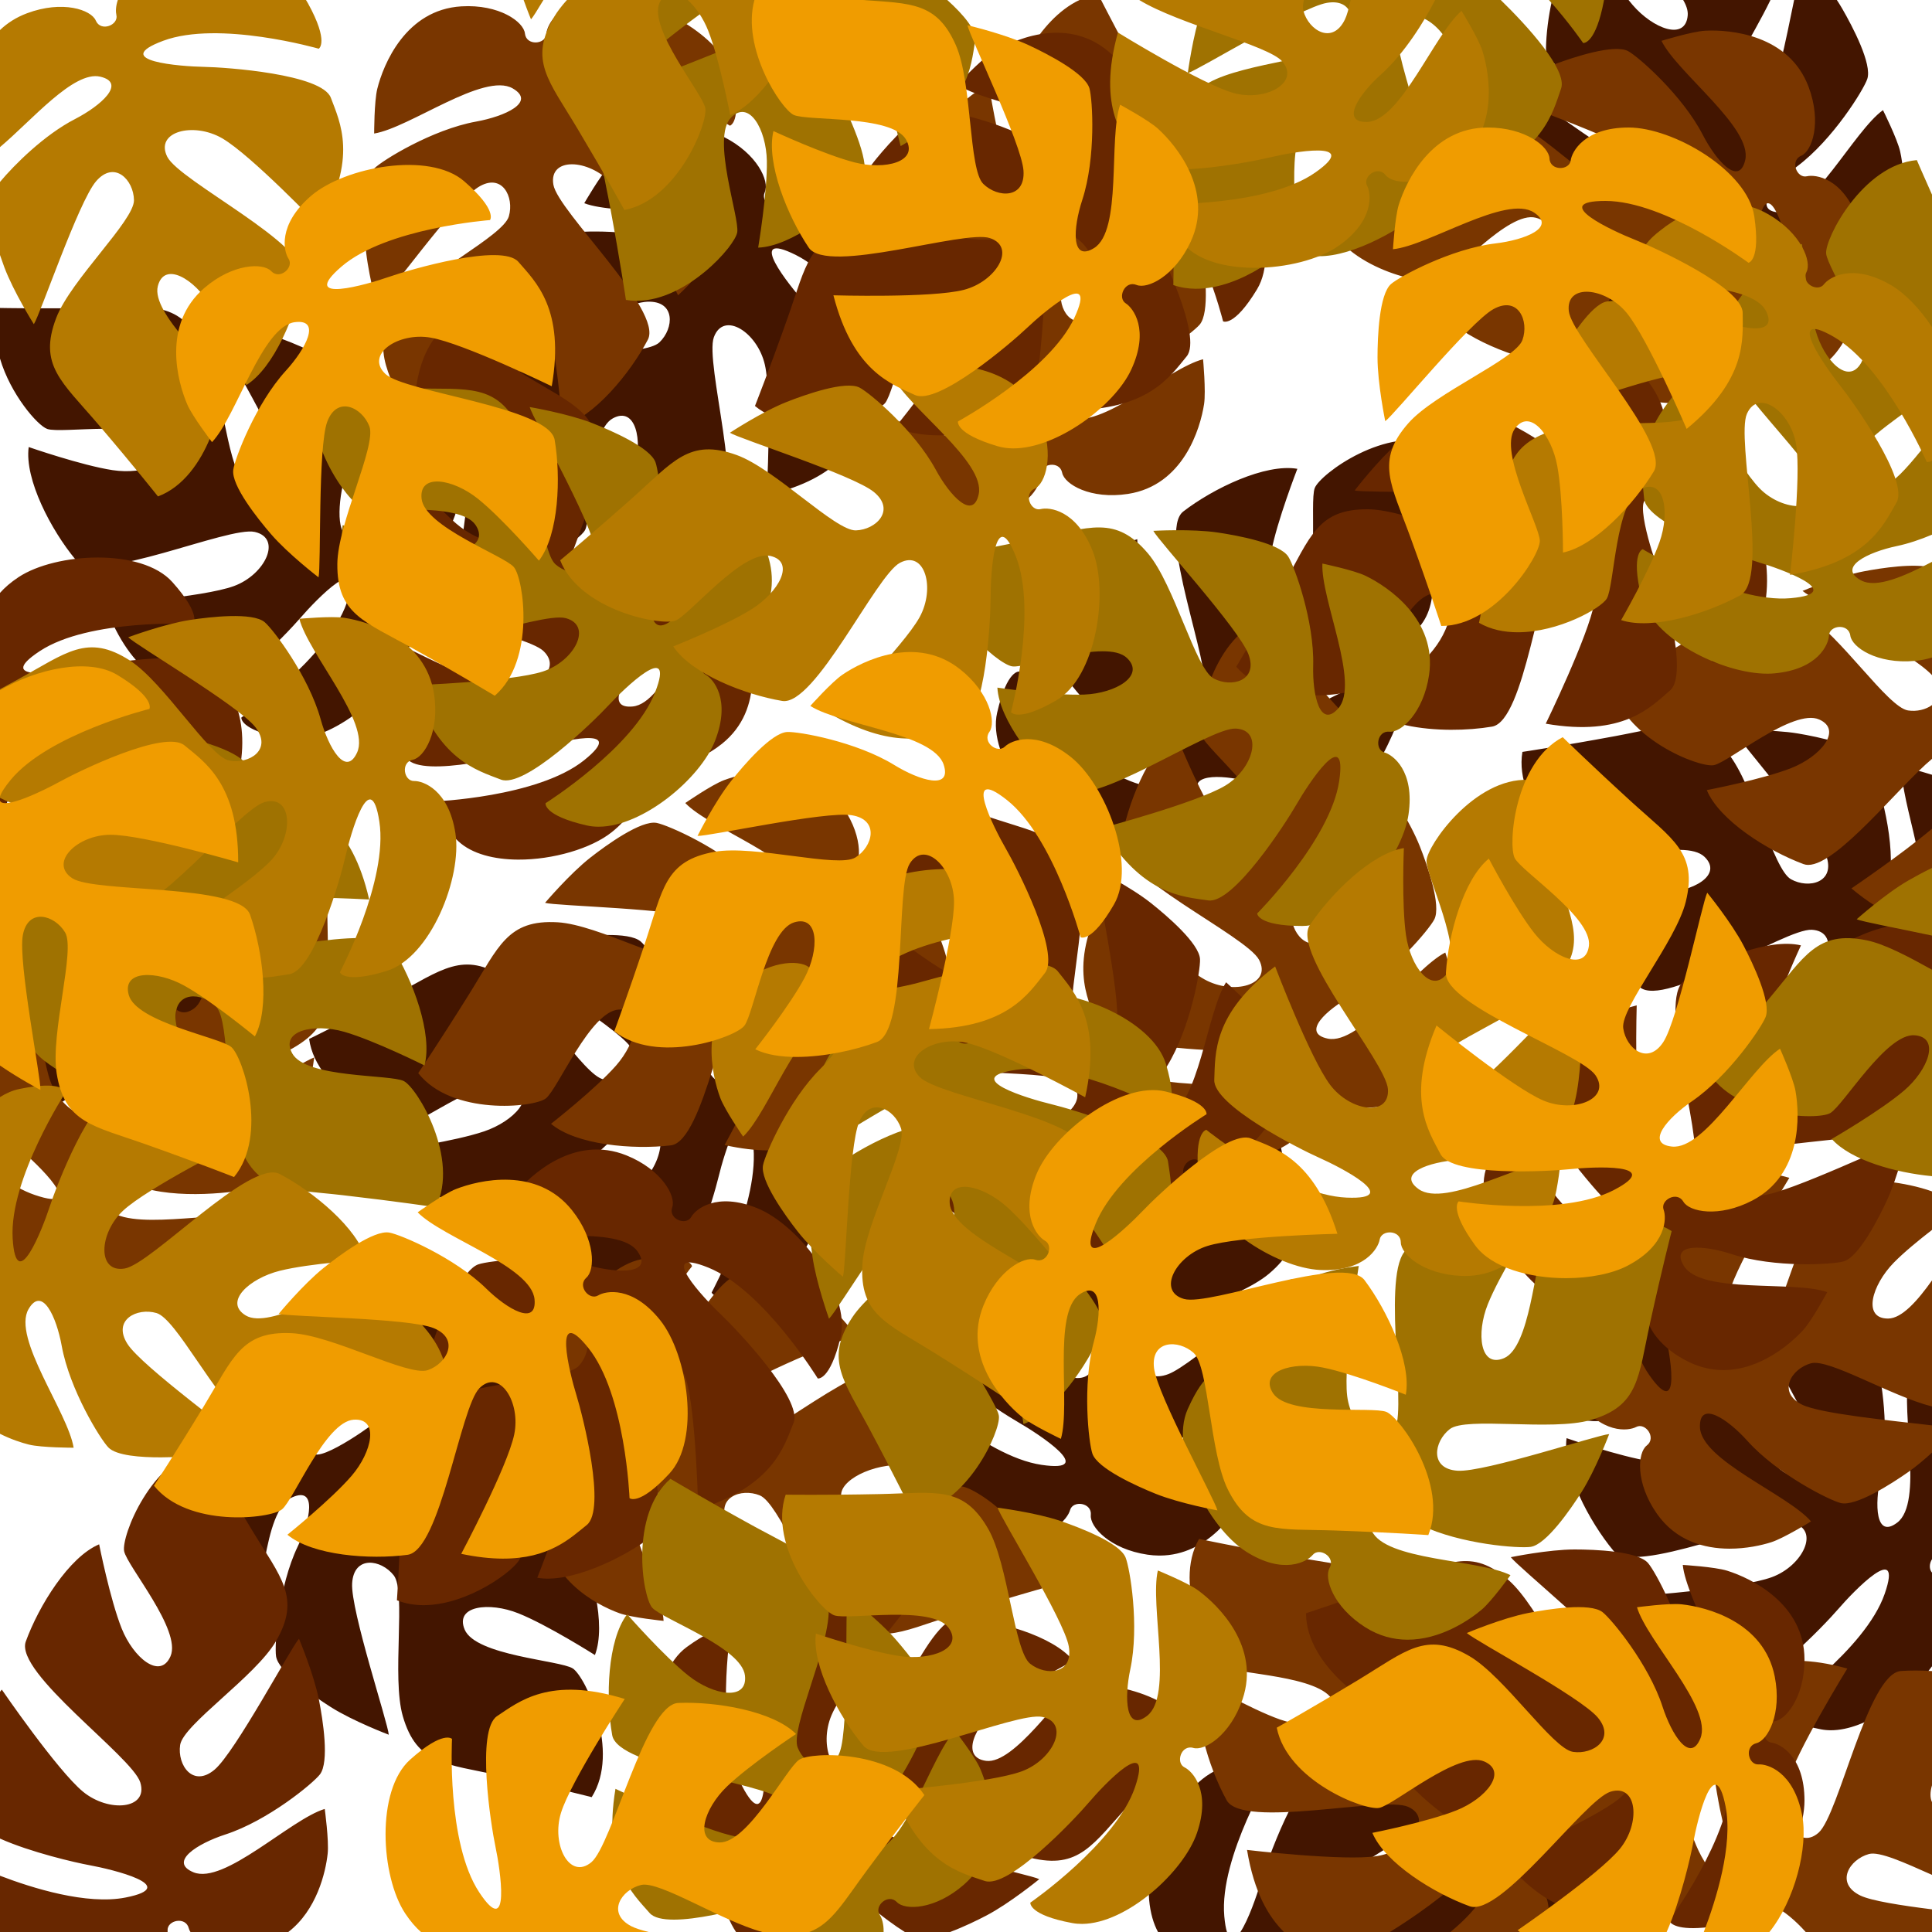 <?xml version="1.0" encoding="UTF-8"?>
<!-- Generated by Pixelmator Pro 3.5.8 -->
<svg width="1000" height="1000" viewBox="0 0 1000 1000" xmlns="http://www.w3.org/2000/svg">
    <g id="Autumn-copy">
        <path id="Rectangle" fill="#8c4200" fill-rule="evenodd" stroke="none" visibility="hidden" d="M 1000 1000 L 1000 0 L 0 0 L 0 1000 Z"/>
        <path id="Rhaphidophora-Leaf-copy-5" fill="#431500" fill-rule="evenodd" stroke="none" d="M 599.383 1000 C 597.159 995.886 595.417 990.417 594.777 983.201 C 592.743 960.248 611.649 919.938 634.859 914.391 C 657.425 908.998 659.029 915.26 659.029 915.26 C 659.029 915.26 630.972 961.14 633.689 991.801 C 634.013 995.454 634.486 998.132 635.072 1000 L 599.383 1000 Z M 642.029 1000 C 646.156 993.79 650.541 981.011 652.287 975.092 C 655.576 963.941 672.121 917.11 685.193 915.951 C 698.61 914.762 719.013 910.507 747.52 939.543 C 747.52 939.543 702.791 963.659 690.492 975.721 C 683.059 983.011 679.967 993.486 681.855 1000 L 642.029 1000 Z M 702.281 1000 C 722.223 985.325 758.203 948.304 770.936 954.535 C 788.551 963.153 812.072 981.442 816.922 997.646 C 816.922 997.646 807.584 998.478 796.654 1000 L 702.281 1000 Z M 306.254 930.207 C 306.254 930.207 287.096 925.271 258.842 919.062 C 230.588 912.854 215.759 913.391 208.494 888.287 C 202.638 868.042 210.354 823.844 203.812 815.428 C 197.359 807.132 183.158 804.865 182.266 819.518 C 181.419 833.467 200.899 892.063 201.219 897.883 C 201.219 897.883 182.715 890.875 171.215 883.574 C 162.286 877.906 144.108 865.359 142.885 857.299 C 141.992 851.415 144.119 821.295 154.098 800.451 C 160.697 786.667 164.174 769.251 151.309 774.99 C 135.593 782 136.567 830.251 128.223 846.807 C 128.223 846.807 114.774 837.102 110.414 831.947 C 102.067 822.08 85.79 796.1 101.297 771.672 C 111.835 755.071 126.698 750.208 131.957 753.229 C 137.636 756.49 142.856 747.925 138.697 744.477 C 135.265 741.63 128.115 729.427 140.424 710.037 C 152.773 690.583 192.302 670.092 214.098 679.811 C 235.288 689.259 232.752 695.205 232.752 695.205 C 232.752 695.205 182.571 714.548 166.074 740.535 C 149.966 765.91 181.604 745.436 190.998 738.588 C 200.392 731.739 242.014 704.638 253.094 711.672 C 264.465 718.89 283.249 727.927 288.207 768.314 C 288.207 768.314 238.035 760.242 220.936 762.332 C 203.836 764.422 190.863 780.661 204.014 787.125 C 216.645 793.333 290.02 779.08 297.67 794.457 C 306.407 812.014 313.947 840.84 307.938 856.65 C 307.938 856.65 283.401 841.087 268.338 835.064 C 253.275 829.042 235.283 831.041 240.506 843.457 C 246.207 857.008 289.804 859.354 296.439 863.566 C 303.075 867.779 321.269 906.554 306.254 930.207 Z M 947.693 895.578 C 945.956 895.58 944.256 895.428 942.607 895.113 C 919.819 890.755 920.93 884.387 920.93 884.387 C 920.93 884.387 965.366 854.094 975.49 825.025 C 985.376 796.642 959.25 823.8 951.668 832.613 C 944.086 841.427 909.757 877.318 897.363 873.002 C 884.644 868.572 864.293 864.065 850.24 825.879 C 850.24 825.879 900.928 822.279 917.098 816.338 C 933.267 810.397 942.19 791.623 927.91 788.334 C 914.195 785.175 846.017 815.811 835.057 802.588 C 822.539 787.492 808.613 761.152 810.852 744.387 C 810.852 744.387 838.295 753.931 854.336 756.354 C 870.377 758.776 887.435 752.721 879.514 741.826 C 870.868 729.935 827.888 737.613 820.465 735.027 C 813.042 732.442 786.475 698.846 795.689 672.389 C 795.689 672.389 815.467 672.818 844.393 672.408 C 873.318 671.998 887.63 668.088 900.438 690.869 C 910.763 709.241 913.348 754.033 921.639 760.732 C 929.816 767.335 944.162 766.299 941.684 751.83 C 939.322 738.056 906.971 685.458 905.33 679.865 C 905.33 679.865 924.945 682.461 937.809 686.941 C 947.796 690.42 968.361 698.483 971.393 706.051 C 973.606 711.575 978.417 741.385 973.463 763.957 C 970.187 778.884 970.78 796.634 981.994 788.107 C 995.693 777.693 983.721 730.94 988.062 712.916 C 988.062 712.916 994.145 715.448 1000 718.328 L 1000 807.053 C 998.603 809.177 998.42 812.195 1000 813.982 L 1000 862.486 C 987.879 879.273 965.716 895.562 947.693 895.578 Z M 600.391 805.16 C 600.196 805.161 600.001 805.16 599.805 805.158 C 597.906 805.14 595.95 804.99 593.938 804.693 C 574.484 801.828 563.992 790.233 564.609 784.199 C 565.276 777.685 555.328 776.405 553.871 781.607 C 552.668 785.901 544.434 797.4 521.713 794.053 C 498.916 790.694 464.104 762.935 464.105 739.07 C 464.108 715.869 470.572 715.764 470.572 715.764 C 470.572 715.764 508.671 753.723 539.123 758.209 C 568.858 762.589 537.278 742.028 527.197 736.236 C 517.117 730.444 475.417 703.462 477.33 690.479 C 479.293 677.153 479.897 656.319 514.766 635.346 C 514.766 635.346 527.822 684.458 536.693 699.225 C 545.565 713.991 565.68 719.229 566.229 704.586 C 566.756 690.522 523.861 629.307 534.791 616.059 C 547.269 600.93 570.526 582.306 587.414 581.357 C 587.414 581.357 583.192 610.104 583.824 626.314 C 584.457 642.524 593.608 658.145 602.822 648.318 C 612.878 637.593 597.267 596.819 598.412 589.043 C 599.558 581.267 627.565 548.862 655.283 552.945 C 655.283 552.945 658.576 572.452 664.41 600.785 C 670.244 629.119 676.772 642.446 656.801 659.303 C 640.694 672.895 597.184 683.843 592.16 693.244 C 587.211 702.516 590.924 716.411 604.67 711.26 C 617.755 706.353 663.342 664.703 668.527 662.041 C 668.527 662.041 669.661 681.795 667.676 695.271 C 666.134 705.735 662.077 727.447 655.213 731.846 C 650.202 735.057 621.825 745.377 598.725 744.75 C 583.448 744.335 566.125 748.25 576.605 757.664 C 589.407 769.163 633.081 748.628 651.6 749.508 C 651.6 749.508 648.212 765.743 645.279 771.824 C 640.101 782.562 625.147 805.046 600.391 805.16 Z M 376.031 671.631 C 369.17 671.654 368.342 668.996 368.342 668.996 C 368.342 668.996 393.999 621.732 389.705 591.252 C 385.513 561.49 374.705 597.589 371.994 608.895 C 369.284 620.2 355.173 667.822 342.178 669.652 C 328.84 671.531 308.683 676.832 278.719 649.303 C 278.719 649.303 322.145 622.914 333.807 610.234 C 345.468 597.555 344.816 576.779 330.613 580.387 C 316.972 583.851 270.358 642.282 254.562 635.537 C 236.526 627.838 212.094 610.784 206.416 594.852 C 206.416 594.852 235.186 590.787 250.559 585.604 C 265.931 580.42 278.33 567.231 266.303 561.166 C 253.175 554.547 218.467 581.034 210.684 582.131 C 202.9 583.227 163.908 565.507 160 537.764 C 160 537.764 177.784 529.097 203.318 515.502 C 228.853 501.907 239.792 491.884 261.602 506.283 C 279.187 517.898 301.975 556.545 312.412 558.711 C 322.704 560.841 334.985 553.358 326.162 541.625 C 317.761 530.457 264.935 498.483 260.918 494.26 C 260.918 494.26 279.548 487.595 293.037 485.695 C 303.51 484.22 325.485 481.983 331.643 487.326 C 336.138 491.227 354.049 515.535 359.969 537.873 C 363.883 552.645 372.531 568.159 378.604 555.447 C 386.021 539.92 353.989 503.82 349.605 485.807 C 349.605 485.807 366.137 484.472 372.799 485.568 C 385.551 487.667 414.788 496.891 418.824 525.543 C 421.567 545.014 413.408 558.353 407.445 559.465 C 401.008 560.665 402.588 570.567 407.99 570.496 C 412.449 570.438 425.804 575.092 429.008 597.834 C 432.222 620.652 415.42 661.884 392.525 668.619 C 384.874 670.87 379.625 671.619 376.031 671.631 Z M 970.826 584.047 C 970.639 584.047 970.452 584.045 970.266 584.041 C 947.069 583.575 947.094 577.111 947.094 577.111 C 947.094 577.111 985.807 539.778 990.9 509.422 C 995.874 479.78 974.686 510.944 968.693 520.906 C 962.701 530.869 934.892 572.021 921.949 569.85 C 908.666 567.621 887.848 566.599 867.576 531.318 C 867.576 531.318 916.938 519.248 931.879 510.674 C 946.82 502.099 952.46 482.091 937.83 481.25 C 923.779 480.442 861.721 522.105 848.693 510.912 C 833.817 498.134 815.662 474.509 815.051 457.605 C 815.051 457.605 843.706 462.402 859.926 462.094 C 876.145 461.785 891.945 452.949 882.305 443.541 C 871.783 433.273 830.705 448.064 822.953 446.764 C 815.202 445.463 783.364 416.812 788 389.182 C 788 389.182 807.569 386.28 836.014 381.014 C 864.458 375.748 877.91 369.487 894.365 389.791 C 907.632 406.166 917.709 449.887 927.008 455.098 C 936.179 460.231 950.147 456.798 945.271 442.951 C 940.628 429.77 899.895 383.359 897.338 378.121 C 897.338 378.121 917.111 377.382 930.545 379.637 C 940.975 381.387 962.603 385.88 966.863 392.83 C 969.973 397.904 979.726 426.481 978.637 449.564 C 977.917 464.83 981.484 482.228 991.105 471.938 C 1002.859 459.368 983.199 415.292 984.449 396.795 C 984.449 396.795 993.016 398.763 1000 401.012 L 1000 570.229 C 990.845 578.404 980.481 584.022 970.826 584.047 Z M 1.008 578.281 C 0.673 578.281 0.337 578.278 0 578.271 L 0 532.994 C 15.48 542.644 38.846 551.036 47.783 559.418 C 47.783 559.418 34.673 569.577 28.496 572.303 C 22.584 574.912 12.247 578.284 1.008 578.281 Z M 62.773 548.381 C 62.504 548.375 62.243 548.355 61.99 548.32 C 56.094 547.514 27.803 536.96 10.629 521.498 C 7.278 518.481 3.547 515.637 0 513.482 L 0 471.092 C 3.565 474.025 7.923 474.234 11.951 469.852 C 21.476 459.49 28.539 385.079 45.451 382.086 C 64.761 378.666 94.542 379.578 108.01 389.811 C 108.01 389.811 86.149 408.95 76.115 421.697 C 66.081 434.444 62.915 452.267 76.301 450.766 C 90.911 449.127 105.481 407.968 111.396 402.793 C 117.312 397.618 159.648 391.125 178.094 412.213 C 178.094 412.213 167.946 429.195 154.006 454.543 C 140.066 479.891 136.39 494.266 110.256 494.141 C 89.181 494.036 48.965 474.145 39.043 478.041 C 29.262 481.887 23.073 494.871 36.877 499.867 C 50.018 504.622 111.731 502.494 117.404 503.832 C 117.404 503.832 105.454 519.602 95.201 528.57 C 87.49 535.316 71.131 548.564 62.773 548.381 Z M 642.65 464.682 C 637.983 464.648 633.089 463.785 628.033 461.816 C 609.71 454.682 602.07 441.041 604.018 435.297 C 606.121 429.095 596.71 425.627 594.129 430.373 C 591.999 434.29 581.406 443.663 560.004 435.33 C 538.531 426.97 510.791 392.143 516.117 368.881 C 521.296 346.265 527.621 347.604 527.621 347.604 C 527.621 347.604 556.289 393.106 584.973 404.273 C 612.981 415.178 586.784 388.088 578.25 380.193 C 569.716 372.298 535.088 336.695 539.85 324.465 C 544.736 311.914 549.975 291.738 588.645 279.074 C 588.645 279.074 590.413 329.861 595.766 346.234 C 601.119 362.608 619.557 372.203 623.359 358.051 C 627.011 344.459 598.858 275.218 612.469 264.742 C 628.008 252.779 654.834 239.813 671.508 242.656 C 671.508 242.656 660.977 269.737 657.977 285.68 C 654.976 301.622 660.412 318.89 671.586 311.367 C 683.781 303.156 677.662 259.926 680.514 252.602 C 683.365 245.277 717.896 219.939 744.004 230.104 C 744.004 230.104 742.862 249.854 742.227 278.775 C 741.591 307.696 744.981 322.141 721.752 334.117 C 703.019 343.772 658.163 344.738 651.168 352.781 C 644.275 360.715 644.792 375.087 659.342 373.133 C 673.192 371.27 726.924 340.842 732.572 339.404 C 732.572 339.404 729.27 358.914 724.328 371.607 C 720.491 381.463 711.69 401.722 704.018 404.479 C 698.417 406.49 668.453 410.219 646.074 404.453 C 631.275 400.64 613.515 400.592 621.631 412.107 C 631.544 426.173 678.699 415.899 696.555 420.889 C 696.555 420.889 689.63 435.959 685.414 441.232 C 678.857 449.435 662.876 464.829 642.65 464.682 Z M 0 424.363 L 0 382.16 C 5.266 382.191 11.13 382.684 17.699 383.773 C 17.699 383.773 7.391 405.333 0 424.363 Z M 151.693 382.578 C 149.956 382.58 148.256 382.428 146.607 382.113 C 123.819 377.755 124.93 371.387 124.93 371.387 C 124.93 371.387 169.366 341.094 179.49 312.025 C 189.376 283.642 163.25 310.8 155.668 319.613 C 148.086 328.427 113.757 364.318 101.363 360.002 C 88.644 355.572 68.293 351.065 54.24 312.879 C 54.24 312.879 104.928 309.279 121.098 303.338 C 137.267 297.397 146.19 278.623 131.91 275.334 C 118.195 272.175 50.017 302.811 39.057 289.588 C 26.54 274.491 12.613 248.152 14.852 231.387 C 14.852 231.387 42.295 240.931 58.336 243.354 C 74.377 245.776 91.435 239.721 83.514 228.826 C 74.868 216.935 31.887 224.613 24.465 222.027 C 19.405 220.265 5.454 204.095 0 185.6 L 0 159.396 C 1.603 159.429 20.707 159.801 48.393 159.408 C 77.317 158.998 91.63 155.088 104.438 177.869 C 114.763 196.241 117.348 241.035 125.639 247.734 C 133.816 254.337 148.162 253.299 145.684 238.83 C 143.322 225.056 110.971 172.458 109.33 166.865 C 109.33 166.865 128.947 169.461 141.811 173.941 C 151.798 177.42 172.361 185.483 175.393 193.051 C 177.606 198.575 182.417 228.385 177.463 250.957 C 174.187 265.884 174.78 283.634 185.994 275.107 C 199.693 264.693 187.721 217.94 192.062 199.916 C 192.062 199.916 207.374 206.292 212.797 210.314 C 223.177 218.014 244.956 239.589 235.439 266.914 C 228.972 285.483 215.615 293.612 209.805 291.873 C 203.531 289.995 200.406 299.524 205.242 301.932 C 209.234 303.919 218.982 314.167 211.428 335.855 C 204.382 356.087 174.671 382.558 151.693 382.578 Z M 254.582 294.568 C 248.679 294.537 242.876 293.433 237.59 290.791 C 237.59 290.791 240.547 271.23 243.844 242.49 C 247.141 213.751 245.097 199.055 269.33 189.27 C 288.873 181.381 333.628 184.554 341.334 177.189 C 348.929 169.925 349.736 155.564 335.068 156.17 C 321.105 156.749 264.8 182.099 259.043 183.01 C 259.043 183.01 264.128 163.888 270.219 151.703 C 274.947 142.243 285.577 122.881 293.471 120.844 C 299.233 119.356 329.414 118.402 351.166 126.205 C 365.551 131.365 383.231 133.05 376.211 120.836 C 367.636 105.917 319.734 111.803 302.414 105.189 C 302.414 105.189 310.697 90.822 315.381 85.959 C 324.346 76.65 348.533 57.811 374.414 70.748 C 392.002 79.54 398.355 93.829 395.887 99.369 C 393.221 105.35 402.272 109.67 405.279 105.182 C 407.761 101.478 419.172 93.122 439.715 103.391 C 460.326 113.694 484.74 150.927 477.293 173.6 C 470.052 195.642 463.879 193.727 463.879 193.727 C 463.879 193.727 439.523 145.776 411.99 132.014 C 385.106 118.575 408.697 147.964 416.467 156.611 C 424.237 165.259 455.438 203.902 449.57 215.641 C 443.548 227.688 436.472 247.294 396.801 256.342 C 396.801 256.342 399.72 205.61 395.898 188.812 C 392.077 172.015 374.598 160.763 369.508 174.504 C 364.619 187.702 386.276 259.243 371.758 268.42 C 355.183 278.901 327.276 289.338 310.936 284.971 C 310.936 284.971 323.915 258.977 328.371 243.379 C 332.828 227.78 329.007 210.086 317.188 216.547 C 304.287 223.599 306.397 267.208 302.883 274.238 C 300.11 279.786 276.662 294.684 254.582 294.568 Z M 864.703 180.416 C 847.23 180.411 829.496 175.76 821.162 165.236 C 806.759 147.047 811.762 142.953 811.762 142.953 C 811.762 142.953 865.194 149.053 891.852 133.662 C 917.881 118.634 880.357 122.124 868.859 123.842 C 857.361 125.56 807.921 130.301 801.359 118.936 C 794.625 107.271 782.164 90.562 796.477 52.473 C 796.477 52.473 837.202 82.866 853.324 88.934 C 869.447 95.001 888.468 86.619 879.807 74.799 C 871.488 63.446 799.857 42.092 800.199 24.92 C 800.347 17.476 801.4 8.673 803.342 0 L 842.932 0 C 843.636 0.884 844.328 1.727 845.004 2.516 C 855.564 14.83 872.435 21.394 873.557 7.971 C 873.764 5.495 872.862 2.8 871.203 0 L 916.385 0 C 907.056 19.387 891.65 41.84 893.092 49.807 C 894.969 60.148 906.507 68.737 914.084 56.164 C 918.735 48.444 924.484 20.401 928.635 0 L 950.748 0 C 951.755 1.527 952.701 3.043 953.549 4.512 C 958.837 13.671 969.136 33.21 966.486 40.92 C 964.552 46.548 948.717 72.257 930.219 86.107 C 917.986 95.267 906.836 109.092 920.896 109.965 C 938.072 111.031 959.558 67.815 974.621 57.008 C 974.621 57.008 982.045 71.84 983.521 78.428 C 986.349 91.039 988.74 121.603 963.682 136.07 C 946.653 145.902 931.229 143.328 927.967 138.215 C 924.445 132.694 915.853 137.867 917.941 142.85 C 919.664 146.962 920.349 161.089 900.459 172.572 C 891.728 177.613 878.294 180.42 864.703 180.416 Z"/>
        <path id="Rhaphidophora-Leaf-copy-4" fill="#793600" fill-rule="evenodd" stroke="none" d="M 664.592 1000 C 656.646 992.173 649.142 979.732 645.463 957.523 C 645.463 957.523 695.929 963.482 712.926 960.676 C 729.922 957.869 742.204 941.099 728.793 935.193 C 715.912 929.521 643.199 946.843 634.91 931.801 C 625.443 914.627 616.699 886.145 622.039 870.096 C 622.039 870.096 647.207 884.612 662.51 889.996 C 677.813 895.381 695.705 892.629 689.965 880.443 C 683.699 867.143 640.043 866.631 633.236 862.701 C 626.429 858.771 606.624 820.794 620.633 796.531 C 620.633 796.531 639.981 800.658 668.471 805.674 C 696.96 810.69 711.753 809.532 720.066 834.309 C 726.767 854.29 720.914 898.774 727.803 906.908 C 734.599 914.925 748.884 916.593 749.16 901.916 C 749.42 887.943 727.495 830.217 726.932 824.416 C 726.932 824.416 745.715 830.64 757.512 837.451 C 766.671 842.739 785.36 854.512 786.92 862.514 C 788.059 868.355 787.198 898.537 778.104 919.781 C 772.089 933.83 769.348 951.378 781.961 945.104 C 797.368 937.439 794.366 889.272 802.008 872.381 C 802.008 872.381 815.853 881.511 820.426 886.479 C 825.533 892.026 833.565 902.941 836.5 916.047 C 838.346 908.798 841.449 902.513 846.025 898.18 C 862.872 882.226 867.393 886.848 867.393 886.848 C 867.393 886.848 866.033 940.611 883.717 965.805 C 900.984 990.405 894.196 953.337 891.469 942.035 C 888.742 930.734 879.655 881.905 890.396 874.365 C 901.421 866.627 916.963 852.74 956.168 863.633 C 956.168 863.633 929.489 906.883 924.869 923.479 C 920.249 940.074 930.278 958.281 941.287 948.609 C 951.861 939.321 966.808 866.083 983.943 864.908 C 988.818 864.573 994.311 864.575 1000 864.945 L 1000 924.072 C 999.011 927.48 998.925 930.55 1000 932.785 L 1000 970.426 C 985.808 964.108 972.76 958.155 967.354 959.637 C 957.219 962.419 949.684 974.67 962.877 981.107 C 968.524 983.862 984.085 986.278 1000 988.279 L 1000 1000 L 934.635 1000 C 934.581 999.941 934.526 999.882 934.473 999.822 C 924.269 988.446 909.514 978.56 909.887 992.643 C 909.951 995.091 910.918 997.547 912.562 1000 L 884.062 1000 C 885.69 995.858 880.883 990.488 876.871 992.604 C 872.927 994.683 858.913 996.61 845.719 977.812 C 839.679 969.208 835.608 955.295 834.611 941.15 C 833.904 942.871 833.061 944.595 832.066 946.318 C 822.235 963.347 807.591 968.83 802.209 966.033 C 796.398 963.013 791.542 971.788 795.842 975.059 C 798.78 977.294 804.538 985.835 799.908 1000 L 750.744 1000 C 758.07 993.955 764.562 987.237 768.654 980.148 C 783.682 954.119 752.932 975.904 743.834 983.141 C 739.906 986.265 730.131 993.413 719.379 1000 L 664.592 1000 Z M 402.037 849.383 C 401.03 849.377 400.045 849.355 399.088 849.314 C 388.521 848.87 366.505 847.093 361.416 840.725 C 357.701 836.075 344.483 808.927 342.703 785.887 C 341.526 770.65 335.829 753.827 327.557 765.23 C 317.452 779.159 342.423 820.459 343.475 838.969 C 343.475 838.969 326.975 837.29 320.621 835.006 C 308.459 830.634 281.373 816.272 282.588 787.363 C 283.414 767.717 293.853 756.077 299.918 756.062 C 306.466 756.047 306.704 746.021 301.379 745.113 C 296.984 744.364 284.69 737.37 285.654 714.424 C 286.622 691.401 310.609 653.89 334.344 651.408 C 357.419 648.996 358.197 655.414 358.197 655.414 C 358.197 655.414 324.41 697.256 323.117 728.01 C 321.855 758.039 339.017 724.49 343.729 713.861 C 348.44 703.233 370.936 658.953 384.049 659.504 C 397.506 660.07 418.29 658.503 442.777 691 C 442.777 691 395.291 709.095 381.527 719.455 C 367.764 729.815 364.647 750.367 379.268 749.389 C 393.31 748.45 449.729 699.418 464.043 708.91 C 480.388 719.746 501.33 740.94 504.031 757.637 C 504.031 757.637 475.002 756.428 458.945 758.744 C 442.889 761.06 428.308 771.786 439.039 779.928 C 450.752 788.813 489.68 769.045 497.533 769.375 C 505.386 769.705 540.528 794.188 539.352 822.18 C 539.352 822.18 520.294 827.486 492.721 836.236 C 465.148 844.986 452.574 852.864 433.73 834.756 C 418.537 820.151 403.119 778.016 393.246 773.998 C 383.51 770.04 370.077 775.179 376.631 788.314 C 382.872 800.818 429.04 841.825 432.227 846.705 C 432.227 846.705 416.188 849.319 403.051 849.383 C 402.711 849.384 402.373 849.385 402.037 849.383 Z M 895.066 801.594 C 882.2 801.551 867.532 797.628 857.662 783.566 C 846.365 767.472 847.568 751.883 852.373 748.182 C 857.561 744.186 851.65 736.084 846.871 738.604 C 842.927 740.683 828.913 742.61 815.719 723.812 C 802.48 704.952 798.698 660.589 816.025 644.18 C 832.872 628.227 837.393 632.848 837.393 632.848 C 837.393 632.848 836.033 686.611 853.717 711.805 C 870.984 736.405 864.196 699.337 861.469 688.035 C 858.742 676.734 849.655 627.905 860.396 620.365 C 871.421 612.627 886.963 598.74 926.168 609.633 C 926.168 609.633 899.489 652.883 894.869 669.479 C 890.249 686.074 900.278 704.281 911.287 694.609 C 921.861 685.321 936.808 612.083 953.943 610.908 C 967.53 609.974 985.914 611.657 1000 616.66 L 1000 636.605 C 993.103 641.943 985.373 648.277 980.215 653.559 C 968.881 665.165 963.833 682.55 977.303 682.482 C 984.519 682.446 992.739 672.938 1000 662.734 L 1000 727.994 C 978.499 722.513 946.649 703.089 937.354 705.637 C 927.219 708.419 919.684 720.67 932.877 727.107 C 942.374 731.74 979.883 735.416 1000 737.77 L 1000 751.867 C 996.118 755.399 991.811 759.051 987.812 761.857 C 979.156 767.933 960.601 779.917 952.688 777.959 C 946.91 776.529 919.903 763.025 904.473 745.822 C 894.269 734.446 879.514 724.56 879.887 738.643 C 880.341 755.845 925.285 773.43 937.381 787.48 C 937.381 787.48 923.264 796.187 916.832 798.24 C 911.83 799.837 903.87 801.623 895.066 801.594 Z M 76.961 676.385 C 72.646 676.41 68.113 675.728 63.406 674.123 C 44.795 667.779 36.579 654.476 38.279 648.654 C 40.115 642.369 30.565 639.306 28.189 644.158 C 26.408 647.795 17.844 656.227 0 652.191 L 0 608.643 C 5.85 612.918 11.919 616.427 17.926 618.475 C 46.374 628.172 19.043 602.226 10.18 594.703 C 8.05 592.895 4.34 589.543 0 585.336 L 0 500.744 C 4.599 498.116 9.958 495.592 16.24 493.232 C 16.24 493.232 20.179 543.896 26.227 560.025 C 32.275 576.155 51.107 584.954 54.301 570.652 C 57.368 556.917 26.281 488.943 39.432 477.895 C 54.445 465.278 80.691 451.177 97.471 453.305 C 97.471 453.305 88.109 480.811 85.793 496.867 C 83.477 512.923 89.644 529.943 100.486 521.949 C 112.32 513.225 104.359 470.295 106.895 462.855 C 109.43 455.416 142.847 428.625 169.365 437.664 C 169.365 437.664 169.068 457.445 169.67 486.367 C 170.271 515.289 174.276 529.577 151.58 542.535 C 133.277 552.982 88.504 555.864 81.859 564.199 C 75.312 572.42 76.444 586.758 90.896 584.184 C 104.654 581.73 157.035 549.031 162.617 547.354 C 162.617 547.354 160.151 566.985 155.756 579.879 C 152.344 589.889 144.418 610.506 136.871 613.588 C 131.361 615.838 101.583 620.845 78.979 616.041 C 64.03 612.864 46.284 613.575 54.885 624.732 C 65.39 638.362 112.063 626.081 130.115 630.303 C 130.115 630.303 123.842 645.656 119.855 651.105 C 113.536 659.744 97.753 676.263 76.961 676.385 Z M 635.646 600.137 C 614.22 600.186 589.065 592.582 580.49 577.727 C 568.891 557.633 574.436 554.309 574.436 554.309 C 574.436 554.309 626.408 568.132 655.023 556.791 C 682.965 545.717 645.335 543.7 633.709 543.725 C 622.083 543.749 572.48 541.234 567.645 529.033 C 562.682 516.512 552.789 498.166 572.5 462.568 C 572.5 462.568 608.362 498.571 623.428 506.924 C 638.494 515.276 658.534 509.755 651.688 496.799 C 645.112 484.355 577.358 452.79 580.199 435.852 C 583.441 416.51 594.269 388.754 608.42 379.488 C 608.42 379.488 619.136 406.495 627.789 420.217 C 636.442 433.939 652.178 442.89 655.244 429.773 C 658.59 415.457 624.683 387.952 621.787 380.645 C 618.891 373.338 626.944 331.27 652.99 320.947 C 652.99 320.947 665.595 336.196 684.814 357.816 C 704.033 379.437 716.349 387.712 707.482 412.297 C 700.33 432.121 668.123 463.358 668.473 474.012 C 668.822 484.516 678.986 494.694 688.314 483.359 C 697.194 472.568 715.848 413.703 719.008 408.805 C 719.008 408.805 729.866 425.346 734.885 438.01 C 738.781 447.842 746.124 468.673 742.379 475.914 C 739.645 481.2 720.232 504.329 699.912 515.336 C 686.475 522.615 673.429 534.666 687.213 537.578 C 704.049 541.136 731.602 501.515 748.08 493.018 C 748.08 493.018 753.265 508.771 753.766 515.504 C 754.725 528.392 752.638 558.979 725.738 569.641 C 707.458 576.886 692.574 572.09 690.092 566.557 C 687.412 560.582 678.157 564.446 679.496 569.68 C 680.601 573.999 679.22 588.077 657.869 596.539 C 651.844 598.927 644.031 600.117 635.646 600.137 Z M 397.758 595.428 C 391.237 595.429 383.742 594.616 375.055 592.678 C 375.055 592.678 399.469 548.11 403.229 531.299 C 406.988 514.488 396.033 496.821 385.537 507.047 C 375.456 516.868 364.302 590.778 347.25 592.834 C 327.781 595.184 298.097 592.631 285.213 581.672 C 285.213 581.672 308.095 563.769 318.816 551.594 C 329.538 539.419 333.683 521.797 320.234 522.559 C 305.556 523.39 288.741 563.682 282.549 568.523 C 276.357 573.365 233.727 577.513 216.471 555.441 C 216.471 555.441 227.54 539.045 242.855 514.504 C 258.171 489.963 262.633 475.811 288.721 477.377 C 309.758 478.642 348.816 500.72 358.938 497.377 C 368.916 494.076 375.81 481.455 362.303 475.705 C 349.443 470.234 287.708 468.955 282.117 467.307 C 282.117 467.307 294.919 452.22 305.65 443.83 C 313.982 437.316 331.897 424.393 339.9 425.941 C 345.743 427.072 373.41 439.165 389.705 455.551 C 400.482 466.387 415.726 475.5 414.629 461.455 C 413.289 444.299 367.5 429.051 354.697 415.643 C 354.697 415.643 368.346 406.221 374.664 403.84 C 386.758 399.281 416.689 392.65 434.51 415.445 C 446.621 430.936 446.223 446.568 441.615 450.512 C 436.64 454.769 442.961 462.557 447.604 459.795 C 451.435 457.515 465.329 454.866 479.475 472.959 C 493.667 491.113 499.731 535.224 483.271 552.504 C 467.269 569.304 462.516 564.922 462.516 564.922 C 462.516 564.922 461.105 511.16 442.146 486.91 C 423.635 463.232 432.324 499.901 435.629 511.047 C 438.934 522.193 450.525 570.489 440.186 578.572 C 431.896 585.053 421.045 595.425 397.758 595.428 Z M 1000 479.455 C 988.964 478.615 975.319 474.019 958.295 459.838 C 958.295 459.838 983.484 442.805 1000 428.967 L 1000 479.455 Z M 935.941 447.674 C 935.071 447.674 934.255 447.54 933.5 447.26 C 915.112 440.444 889.881 424.596 883.438 408.957 C 883.438 408.957 911.975 403.501 927.078 397.578 C 942.181 391.656 953.929 377.883 941.621 372.408 C 928.188 366.433 894.805 394.572 887.084 396.045 C 879.363 397.517 839.555 381.708 834.307 354.188 C 834.307 354.188 851.649 344.669 876.494 329.852 C 901.339 315.034 911.781 304.491 934.264 317.816 C 952.392 328.564 977.025 366.062 987.555 367.719 C 992.029 368.421 996.785 367.32 1000 364.938 L 1000 392.799 C 983.215 406.674 951.185 447.673 935.941 447.674 Z M 1000 349.457 C 989.808 338.307 937.146 309.799 932.996 305.84 C 932.996 305.84 951.283 298.281 964.664 295.729 C 973.675 294.01 991.301 291.301 1000 293.9 L 1000 349.457 Z M 504.814 267.203 C 481.425 267.115 446.798 251.796 440.438 231.125 C 433.615 208.95 439.762 206.947 439.762 206.947 C 439.762 206.947 487.339 232.02 517.764 227.35 C 547.472 222.789 511.24 212.428 499.902 209.857 C 488.564 207.287 440.773 193.765 438.781 180.793 C 436.738 167.48 431.187 147.39 458.344 117.088 C 458.344 117.088 485.267 160.186 498.09 171.689 C 510.912 183.193 531.679 182.282 527.896 168.125 C 524.263 154.528 465.261 108.641 471.811 92.764 C 479.286 74.634 496.035 49.992 511.896 44.117 C 511.896 44.117 516.317 72.834 521.689 88.141 C 527.062 103.448 540.403 115.686 546.318 103.584 C 552.775 90.375 525.861 55.996 524.668 48.227 C 523.621 41.406 536.777 10.358 558.742 0 L 569.93 0 C 573.016 6.036 580.653 20.803 591.201 40.037 C 605.111 65.401 615.269 76.217 601.141 98.203 C 589.745 115.931 551.38 139.195 549.344 149.658 C 547.341 159.976 554.977 172.165 566.6 163.197 C 577.663 154.659 608.981 101.44 613.154 97.371 C 613.154 97.371 620.048 115.917 622.115 129.381 C 623.72 139.834 626.227 161.781 620.961 168.004 C 617.116 172.547 593.033 190.759 570.77 196.955 C 556.047 201.052 540.642 209.89 553.428 215.805 C 569.046 223.03 604.747 190.553 622.705 185.947 C 622.705 185.947 624.243 202.462 623.229 209.137 C 621.288 221.914 612.428 251.262 583.828 255.652 C 564.393 258.636 550.953 250.641 549.768 244.693 C 548.488 238.271 538.604 239.974 538.742 245.375 C 538.856 249.832 534.369 263.246 511.668 266.73 C 509.533 267.058 507.234 267.212 504.814 267.203 Z M 230.328 262.262 C 230.328 262.262 223.108 243.842 211.594 217.305 C 200.08 190.767 190.961 179.064 207.055 158.473 C 220.035 141.87 260.38 122.239 263.371 112.008 C 266.316 101.919 259.837 89.079 247.438 96.938 C 235.635 104.42 199.546 154.526 195.016 158.193 C 195.016 158.193 189.859 139.092 189.041 125.494 C 188.406 114.937 187.931 92.854 193.748 87.143 C 197.995 82.973 223.655 67.058 246.395 62.939 C 261.432 60.216 277.587 52.835 265.4 45.768 C 250.515 37.134 211.972 66.183 193.666 69.115 C 193.666 69.115 193.657 52.53 195.281 45.977 C 198.391 33.432 209.918 5.024 238.801 3.287 C 258.428 2.107 271.073 11.306 271.705 17.338 C 272.387 23.851 282.386 23.066 282.746 17.676 C 283.005 13.811 287.348 3.534 303.516 0 L 324.768 0 C 347.322 4.513 375.276 21.579 379.322 40.92 C 384.073 63.63 377.768 65.057 377.768 65.057 C 377.768 65.057 332.7 35.709 301.975 37.557 C 271.973 39.361 307.097 53.017 318.15 56.621 C 329.203 60.225 375.544 78.091 376.332 91.191 C 377.14 104.636 380.817 125.151 350.984 152.822 C 350.984 152.822 328.146 107.429 316.438 94.793 C 304.729 82.157 283.967 81.148 286.43 95.594 C 288.795 109.468 343.318 160.598 335.334 175.805 C 326.22 193.169 307.272 216.16 290.938 220.549 C 290.938 220.549 289.182 191.547 285.242 175.811 C 281.302 160.074 269.144 146.661 262.139 158.166 C 254.493 170.724 278.126 207.435 278.598 215.281 C 279.069 223.127 258.294 260.58 230.328 262.262 Z M 865.648 208.627 C 855.364 208.635 842.526 205.643 826.027 196.072 C 826.027 196.072 862.741 160.937 871.393 146.041 C 880.045 131.145 874.926 110.998 861.836 117.584 C 849.263 123.909 816.349 191.019 799.471 187.84 C 780.198 184.212 752.665 172.831 743.684 158.498 C 743.684 158.498 770.898 148.324 784.791 139.947 C 798.684 131.57 807.947 116.017 794.895 112.689 C 780.648 109.058 752.469 142.407 745.105 145.156 C 737.742 147.906 695.845 139.013 686.045 112.766 C 686.045 112.766 701.542 100.468 723.543 81.686 C 745.544 62.903 754.062 50.755 778.465 60.111 C 798.142 67.659 828.728 100.482 839.387 100.346 C 849.896 100.206 860.275 90.249 849.129 80.695 C 838.517 71.602 780.039 51.775 775.205 48.518 C 775.205 48.518 791.959 37.993 804.721 33.229 C 814.629 29.529 835.603 22.605 842.768 26.494 C 847.998 29.333 870.733 49.205 881.332 69.74 C 888.341 83.32 900.129 96.603 903.316 82.881 C 907.21 66.119 868.146 37.779 859.98 21.135 C 859.98 21.135 875.836 16.267 882.578 15.9 C 895.483 15.199 926.021 17.899 936.143 45.006 C 943.021 63.427 937.93 78.211 932.348 80.582 C 926.32 83.142 929.998 92.473 935.258 91.238 C 939.599 90.22 953.644 91.883 961.678 113.398 C 969.738 134.986 962.225 178.872 941.322 190.387 C 921 201.582 917.789 195.971 917.789 195.971 C 917.789 195.971 932.648 144.284 921.881 115.447 C 911.368 87.29 908.601 124.872 908.393 136.496 C 908.184 148.12 904.678 197.663 892.383 202.254 C 885.679 204.757 877.304 208.618 865.648 208.627 Z"/>
        <path id="Rhaphidophora-Leaf" fill="#682700" fill-rule="evenodd" stroke="none" d="M 0 1000 L 0 970.877 C 16.646 977.252 44.903 986.126 65.012 982.152 C 94.497 976.326 57.855 967.523 46.418 965.439 C 38.973 964.083 15.904 958.752 0 951.645 L 0 875.682 C 0.307 875.3 0.615 874.918 0.932 874.533 C 0.932 874.533 29.674 916.44 42.977 927.385 C 56.279 938.33 76.988 936.533 72.604 922.551 C 68.392 909.121 7.481 865.797 13.346 849.654 C 20.039 831.221 35.721 805.887 51.316 799.34 C 51.316 799.34 56.96 827.841 62.982 842.904 C 69.005 857.968 82.857 869.623 88.25 857.279 C 94.136 843.807 65.776 810.611 64.252 802.9 C 62.728 795.19 78.273 755.279 105.758 749.848 C 105.758 749.848 115.391 767.127 130.373 791.873 C 145.355 816.619 155.967 826.99 142.791 849.561 C 132.163 867.76 94.829 892.641 93.242 903.182 C 91.682 913.575 99.832 925.427 111.061 915.971 C 121.749 906.967 150.762 852.459 154.758 848.215 C 154.758 848.215 162.439 866.449 165.08 879.812 C 167.13 890.188 170.573 912.007 165.578 918.449 C 161.931 923.152 138.648 942.378 116.67 949.52 C 102.136 954.242 87.121 963.731 100.148 969.094 C 116.061 975.644 150.341 941.672 168.086 936.303 C 168.086 936.303 170.329 952.735 169.602 959.447 C 168.542 969.221 163.892 988.746 149.232 1000 L 98.58 1000 C 98.167 999.364 97.879 998.73 97.729 998.113 C 96.176 991.752 86.373 993.874 86.742 999.264 C 86.757 999.485 86.758 999.735 86.75 1000 L 0 1000 Z M 380.975 1000 C 380.157 998.769 379.383 997.466 378.66 996.084 C 369.552 978.657 372.772 963.355 378.018 960.311 C 383.681 957.023 378.874 948.221 373.809 950.098 C 369.627 951.646 355.483 951.737 344.846 931.383 C 334.172 910.96 336.192 866.481 355.506 852.465 C 374.284 838.838 378.166 844.008 378.166 844.008 C 378.166 844.008 369.825 897.138 384.082 924.418 C 398.003 951.055 396.093 913.419 394.859 901.859 C 393.626 890.299 390.966 840.704 402.598 834.625 C 414.535 828.386 431.752 816.638 469.207 832.537 C 469.207 832.537 437.13 871.949 430.391 887.803 C 423.651 903.656 431.227 923.013 443.4 914.855 C 455.092 907.021 479.438 836.351 496.58 837.414 C 516.153 838.625 544.886 846.508 555.574 859.617 C 555.574 859.617 529.829 873.085 517.082 883.119 C 504.335 893.153 497.069 909.735 510.434 911.42 C 525.02 913.258 548.848 876.674 555.814 873.033 C 562.78 869.393 605.457 873.025 618.434 897.855 C 618.434 897.855 604.58 911.978 585.076 933.342 C 565.572 954.706 558.624 967.817 533.25 961.557 C 512.789 956.505 478.372 927.723 467.812 929.18 C 457.402 930.62 448.336 941.788 460.58 949.887 C 472.237 957.595 532.724 970.023 537.924 972.656 C 537.924 972.656 522.602 985.177 510.529 991.486 C 505.922 993.894 498.756 997.404 491.76 1000 L 468.34 1000 C 458.717 994.003 440.488 980.078 429.984 964.748 C 421.347 952.141 408.001 940.42 406.539 954.432 C 405.117 968.057 431.621 985.593 447.617 1000 L 380.975 1000 Z M 876.549 998 C 864.664 998.064 864 994.012 864 994.012 C 864 994.012 896 950.789 896 920.008 C 896 889.952 880.261 924.191 876 935.008 C 871.739 945.824 851.124 991.012 838 991.012 C 824.531 991.012 803.831 993.45 778 962.01 C 778 962.01 824.684 941.936 838 931.008 C 851.316 920.079 853.567 899.415 839 901.006 C 825.009 902.534 770.7 953.892 756 945.01 C 739.214 934.87 717.4 914.575 714 898.006 C 714 898.006 743.055 897.994 759 895.006 C 774.945 892.018 789.064 880.687 778 873.004 C 765.924 864.618 727.86 886.006 720 886.006 C 712.14 886.006 676 863.019 676 835.002 C 676 835.002 694.819 828.903 722 819.002 C 749.181 809.101 761.412 800.701 781 818.002 C 796.794 831.956 813.967 873.404 824 877.004 C 833.894 880.549 847.1 874.853 840 862.004 C 833.239 849.773 785.389 810.742 782 806 C 782 806 801.378 802 815 802 C 825.576 802 847.648 802.851 853 809 C 856.907 813.489 871.254 840.059 874 863.004 C 875.816 878.178 882.214 894.747 890 883.006 C 899.511 868.665 872.828 828.449 871 810 C 871 810 887.556 810.985 894 813 C 906.335 816.857 934 830.069 934 859.004 C 934 878.667 924.059 890.737 918 891.006 C 911.458 891.296 911.641 901.323 917 902.006 C 921.423 902.57 934 909.042 934 932.008 C 934 955.051 911.61 993.536 888 997.012 C 883.337 997.698 879.578 997.984 876.549 998 Z M 219.416 830.832 C 214.634 830.852 209.907 830.095 205.441 828.293 C 205.441 828.293 206.829 808.557 207.822 779.646 C 208.816 750.736 205.603 736.25 228.979 724.562 C 247.83 715.14 292.695 714.729 299.789 706.773 C 306.78 698.926 306.44 684.548 291.867 686.322 C 277.995 688.014 223.891 717.775 218.225 719.143 C 218.225 719.143 221.768 699.677 226.867 687.045 C 230.826 677.238 239.876 657.089 247.582 654.428 C 253.207 652.485 283.216 649.125 305.521 655.168 C 320.272 659.164 338.029 659.433 330.057 647.818 C 320.318 633.631 273.04 643.32 255.248 638.109 C 255.248 638.109 262.358 623.125 266.639 617.904 C 274.833 607.91 297.44 587.203 324.271 598.033 C 342.505 605.393 349.976 619.128 347.957 624.848 C 345.777 631.023 355.144 634.606 357.783 629.893 C 359.962 626.002 370.672 616.763 391.969 625.359 C 413.337 633.985 440.641 669.153 435.027 692.348 C 429.569 714.898 423.262 713.479 423.262 713.479 C 423.262 713.479 395.158 667.627 366.615 656.105 C 338.744 644.855 364.604 672.266 373.039 680.266 C 381.474 688.266 415.661 724.297 410.748 736.467 C 405.706 748.957 400.22 769.063 361.396 781.248 C 361.396 781.248 360.257 730.444 355.107 714.006 C 349.958 697.567 331.637 687.744 327.66 701.848 C 323.84 715.394 351.136 784.979 337.396 795.285 C 321.711 807.055 294.725 819.688 278.088 816.639 C 278.088 816.639 288.953 789.691 292.15 773.787 C 295.348 757.883 290.128 740.548 278.861 747.932 C 266.565 755.991 272.149 799.293 269.207 806.582 C 266.771 812.618 242.456 830.738 219.416 830.832 Z M 892.082 709.15 C 886.548 709.158 880.736 708.023 874.791 705.26 C 856.961 696.97 850.207 682.867 852.518 677.26 C 855.013 671.205 845.842 667.143 842.963 671.715 C 840.587 675.488 829.418 684.165 808.592 674.482 C 787.696 664.768 762.238 628.24 769.039 605.365 C 775.652 583.126 781.877 584.867 781.877 584.867 C 781.877 584.867 807.582 632.107 835.494 645.084 C 862.749 657.755 838.334 629.047 830.322 620.623 C 822.31 612.199 790.026 574.455 795.559 562.555 C 801.237 550.341 807.753 530.544 847.152 520.375 C 847.152 520.375 845.672 571.17 849.969 587.852 C 854.265 604.534 872.056 615.286 876.754 601.406 C 881.266 588.075 857.592 517.177 871.844 507.592 C 888.115 496.645 915.714 485.42 932.172 489.322 C 932.172 489.322 919.934 515.674 915.922 531.393 C 911.909 547.111 916.23 564.69 927.861 557.896 C 940.556 550.481 937.21 506.95 940.523 499.822 C 943.612 493.18 975.157 472.684 1000 479.484 L 1000 535.477 C 998.171 560.639 998.818 574.039 976.475 583.807 C 957.163 592.246 912.336 590.344 904.842 597.924 C 897.456 605.401 897.055 619.777 911.699 618.756 C 925.64 617.781 981.205 590.845 986.934 589.771 C 986.934 589.771 982.393 609.031 976.65 621.383 C 972.192 630.973 962.114 650.628 954.281 652.889 C 948.563 654.539 918.423 656.349 896.459 649.166 C 881.934 644.416 864.212 643.232 871.576 655.242 C 880.571 669.913 928.287 662.671 945.787 668.791 C 945.787 668.791 937.913 683.387 933.369 688.381 C 926.642 695.774 910.976 709.124 892.082 709.15 Z M 549.17 669.666 C 542.66 669.627 536.676 668.379 531.832 665.582 C 511.74 653.979 514.881 648.328 514.881 648.328 C 514.881 648.328 566.803 634.313 585.914 610.184 C 604.575 586.623 570.978 603.692 560.922 609.525 C 550.866 615.359 506.649 637.982 496.361 629.834 C 485.803 621.471 468.063 610.531 467.334 569.848 C 467.334 569.848 516.393 583.096 533.617 582.797 C 550.841 582.497 565.434 567.695 553.027 559.898 C 541.111 552.41 466.651 558.951 460.643 542.861 C 453.779 524.491 449.28 495.037 456.902 479.938 C 456.902 479.938 479.686 497.968 494.041 505.525 C 508.396 513.083 526.498 512.967 522.596 500.074 C 518.336 486.003 475.218 479.136 469.057 474.256 C 462.895 469.376 448.836 428.918 466.23 406.955 C 466.23 406.955 484.77 413.856 512.225 422.971 C 539.679 432.085 554.484 433.094 559.098 458.818 C 562.815 479.563 550.542 522.718 556.172 531.77 C 561.727 540.692 575.616 544.426 578.027 529.945 C 580.321 516.16 567.044 455.855 567.332 450.033 C 567.332 450.033 585.007 458.927 595.686 467.385 C 603.976 473.951 620.749 488.323 621.127 496.467 C 621.402 502.412 616.154 532.146 604.061 551.838 C 596.063 564.86 590.791 581.821 604.184 577.451 C 620.543 572.114 624.596 524.023 634.617 508.426 C 634.617 508.426 646.983 519.478 650.783 525.059 C 658.058 535.741 671.543 563.273 653.578 585.955 C 641.37 601.369 626.083 604.658 621.166 601.107 C 615.858 597.273 609.776 605.249 613.553 609.111 C 616.67 612.3 622.511 625.18 608.252 643.184 C 597.298 657.014 570.435 669.792 549.17 669.666 Z M 70.852 567.463 C 70.852 567.463 55.391 555.122 32.15 537.896 C 15.873 525.832 4.252 519.481 0 507.867 L 0 483.58 C 5.806 462.234 26.653 430.297 24.342 420.818 C 21.848 410.609 9.815 402.727 3.006 415.732 C 1.992 417.67 0.985 420.808 0 424.744 L 0 306.883 C 2.4 304.171 5.54 301.412 9.621 298.717 C 28.85 286.018 73.301 283.494 89.213 301.279 C 104.682 318.571 99.936 322.959 99.936 322.959 C 99.936 322.959 46.232 320.076 20.547 337.039 C -4.533 353.602 32.712 347.866 44.086 345.461 C 55.46 343.056 104.527 335.357 111.76 346.309 C 119.182 357.548 132.623 373.477 120.623 412.357 C 120.623 412.357 78.147 384.464 61.689 379.375 C 45.232 374.286 26.748 383.796 36.104 395.074 C 45.089 405.907 117.872 422.923 118.561 440.084 C 119.35 459.679 114.437 489.065 102.484 501.033 C 102.484 501.033 86.462 476.795 75.182 465.137 C 63.901 453.478 46.668 447.94 46.354 461.406 C 46.011 476.104 84.833 496.082 89.164 502.641 C 93.495 509.199 94.23 552.024 70.852 567.463 Z M 268.168 444.936 C 255.83 444.871 244.344 442.043 237.242 435.443 C 220.246 419.65 224.568 414.844 224.568 414.844 C 224.568 414.844 278.309 412.767 302.322 393.51 C 325.77 374.706 289.212 383.848 278.107 387.291 C 267.003 390.734 218.853 402.922 210.643 392.684 C 202.216 382.176 187.365 367.551 195.732 327.73 C 195.732 327.73 240.599 351.593 257.455 355.145 C 274.311 358.696 291.841 347.523 281.486 337.154 C 271.541 327.195 197.499 316.957 195.232 299.932 C 192.641 280.493 194.826 250.778 205.625 237.76 C 205.625 237.76 223.811 260.42 236.117 270.99 C 248.424 281.56 266.096 285.485 265.168 272.047 C 264.155 257.38 223.658 241.065 218.74 234.934 C 213.823 228.802 209.147 186.227 231.004 168.699 C 231.004 168.699 247.535 179.563 272.264 194.574 C 296.992 209.585 311.198 213.871 309.955 239.977 C 308.95 261.028 287.358 300.358 290.826 310.438 C 294.25 320.374 306.957 327.111 312.539 313.533 C 317.851 300.607 318.364 238.861 319.943 233.25 C 319.943 233.25 335.187 245.865 343.709 256.492 C 350.325 264.743 363.471 282.493 362.021 290.516 C 360.963 296.372 349.212 324.186 333.029 340.684 C 322.328 351.593 313.405 366.951 327.436 365.68 C 344.574 364.128 359.253 318.152 372.502 305.184 C 372.502 305.184 382.091 318.716 384.551 325.004 C 389.259 337.04 396.26 366.888 373.688 384.99 C 358.348 397.292 342.711 397.086 338.711 392.527 C 334.392 387.605 326.684 394.023 329.504 398.631 C 331.831 402.434 334.649 416.294 316.732 430.662 C 306.059 439.222 286.201 445.03 268.168 444.936 Z M 750.859 377.738 C 735.206 377.661 718.812 374.884 709.809 367.949 C 709.809 367.949 731.796 348.956 741.914 336.275 C 752.032 323.595 755.318 305.793 741.922 307.205 C 727.301 308.747 712.46 349.808 706.51 354.943 C 700.56 360.079 658.181 366.291 639.875 345.082 C 639.875 345.082 650.137 328.169 664.244 302.914 C 678.352 277.659 682.121 263.307 708.254 263.605 C 729.328 263.849 769.412 284.008 779.359 280.178 C 789.166 276.397 795.44 263.455 781.67 258.367 C 768.56 253.526 706.834 255.243 701.17 253.867 C 701.17 253.867 713.225 238.178 723.537 229.277 C 731.543 222.367 748.809 208.59 756.879 209.748 C 762.77 210.594 790.991 221.334 808.062 236.91 C 819.352 247.211 835.019 255.571 833.242 241.596 C 831.072 224.525 784.596 211.516 771.158 198.744 C 771.158 198.744 784.336 188.673 790.531 185.988 C 802.389 180.849 831.963 172.773 850.869 194.678 C 863.717 209.563 864.077 225.195 859.666 229.357 C 854.903 233.851 861.594 241.324 866.098 238.34 C 869.814 235.877 883.564 232.557 898.57 249.943 C 913.627 267.388 921.823 311.151 906.221 329.209 C 891.052 346.765 886.092 342.619 886.092 342.619 C 886.092 342.619 882.073 288.989 861.961 265.688 C 842.323 242.935 852.781 279.139 856.623 290.111 C 860.465 301.084 874.384 348.761 864.449 357.336 C 854.253 366.136 840.175 381.507 800.078 374.584 C 800.078 374.584 822.302 328.886 825.242 311.912 C 828.182 294.938 816.384 277.824 806.396 288.547 C 796.803 298.845 789.246 373.209 772.314 376.09 C 765.971 377.17 758.504 377.776 750.859 377.738 Z M 486.213 225.342 C 477.449 225.307 469.384 224.018 463.547 220.924 C 463.547 220.924 482.03 198.504 489.873 184.303 C 497.716 170.102 497.962 152.002 484.994 155.646 C 470.841 159.624 463.112 202.595 458.109 208.658 C 453.107 214.721 412.376 227.967 390.766 210.137 C 390.766 210.137 398.037 191.74 407.699 164.473 C 417.361 137.206 418.665 122.424 444.477 118.326 C 465.291 115.024 508.193 128.157 517.355 122.709 C 526.387 117.334 530.396 103.523 515.967 100.822 C 502.23 98.253 441.67 110.322 435.855 109.918 C 435.855 109.918 445.104 92.425 453.773 81.918 C 460.504 73.76 475.208 57.275 483.357 57.061 C 489.307 56.904 518.931 62.748 538.377 75.232 C 551.237 83.489 568.087 89.099 563.986 75.621 C 558.978 59.158 510.978 54.146 495.584 43.814 C 495.584 43.814 506.88 31.67 512.535 27.982 C 523.361 20.923 551.158 7.991 573.477 26.406 C 588.644 38.92 591.627 54.27 587.979 59.115 C 584.039 64.346 591.889 70.586 595.826 66.887 C 599.076 63.834 612.072 58.251 629.787 72.867 C 647.561 87.533 662.997 129.297 650.652 149.721 C 638.65 169.577 633.064 166.322 633.064 166.322 C 633.064 166.322 620.09 114.131 596.348 94.541 C 573.164 75.413 589.558 109.345 595.189 119.516 C 600.821 129.686 622.556 174.346 614.203 184.469 C 605.631 194.858 594.339 212.376 553.648 212.291 C 553.648 212.291 567.875 163.506 567.92 146.279 C 567.965 129.053 553.458 114.165 545.414 126.414 C 537.689 138.178 542.74 212.756 526.533 218.441 C 515.257 222.399 499.884 225.396 486.213 225.342 Z"/>
        <path id="Rhaphidophora-Leaf-copy" fill="#9f7201" fill-rule="evenodd" stroke="none" d="M 404.807 1000 C 413.599 996.655 421.816 992.42 427.92 987.08 C 450.553 967.282 414.401 977.986 403.449 981.902 C 392.497 985.819 344.893 1000.058 336.248 990.176 C 327.376 980.033 311.904 966.051 318.564 925.891 C 318.564 925.891 364.431 947.824 381.432 950.652 C 398.432 953.481 415.475 941.564 404.682 931.643 C 394.315 922.114 319.869 915.047 316.875 898.127 C 313.453 878.808 314.368 849.013 324.605 835.539 C 324.605 835.539 343.753 857.411 356.506 867.449 C 369.259 877.488 387.09 880.656 385.588 867.264 C 383.948 852.647 342.771 838.071 337.594 832.152 C 332.416 826.234 325.92 783.878 347.018 765.424 C 347.018 765.424 364.008 775.577 389.367 789.523 C 414.726 803.47 429.108 807.147 428.982 833.293 C 428.878 854.378 408.977 894.611 412.875 904.537 C 416.723 914.323 429.712 920.515 434.711 906.705 C 439.468 893.558 437.339 831.816 438.678 826.141 C 438.678 826.141 454.455 838.098 463.428 848.355 C 470.394 856.319 484.293 873.499 483.188 881.58 C 482.38 887.479 471.823 915.785 456.354 932.967 C 446.123 944.329 437.862 960.06 451.832 958.189 C 468.896 955.905 481.601 909.324 494.289 895.795 C 494.289 895.795 504.454 908.91 507.182 915.09 C 512.402 926.919 520.675 956.453 498.887 975.512 C 484.08 988.464 468.444 988.928 464.25 984.543 C 459.722 979.808 452.291 986.552 455.307 991.037 C 456.323 992.549 457.494 995.732 457.346 1000 L 404.807 1000 Z M 728.357 848.705 C 721.291 848.665 713.898 846.86 706.643 842.254 C 690.034 831.711 685.168 816.844 688.189 811.582 C 691.452 805.901 682.886 800.678 679.436 804.838 C 676.588 808.271 664.377 815.425 644.979 803.111 C 625.515 790.756 605.013 751.208 614.736 729.402 C 624.19 708.203 630.139 710.74 630.139 710.74 C 630.139 710.74 649.491 760.945 675.49 777.449 C 700.877 793.565 680.395 761.912 673.543 752.514 C 666.691 743.115 639.578 701.474 646.615 690.389 C 653.837 679.012 662.876 660.22 703.281 655.26 C 703.281 655.26 695.206 705.454 697.297 722.561 C 699.388 739.667 715.635 752.649 722.102 739.492 C 728.313 726.855 714.053 653.447 729.438 645.793 C 747.002 637.051 775.84 629.507 791.658 635.52 C 791.658 635.52 776.09 660.067 770.064 675.137 C 764.039 690.207 766.039 708.208 778.461 702.982 C 792.019 697.279 794.364 653.66 798.578 647.021 C 802.793 640.383 841.586 622.183 865.25 637.205 C 865.25 637.205 860.311 656.372 854.1 684.639 C 847.888 712.905 848.427 727.739 823.311 735.008 C 803.056 740.866 758.838 733.147 750.418 739.691 C 742.119 746.147 739.848 760.358 754.508 761.25 C 768.464 762.097 827.087 742.607 832.91 742.287 C 832.91 742.287 825.9 760.801 818.596 772.307 C 812.925 781.24 800.372 799.425 792.309 800.648 C 786.422 801.541 756.287 799.415 735.434 789.432 C 721.643 782.829 704.219 779.349 709.961 792.221 C 716.974 807.943 765.249 806.968 781.812 815.316 C 781.812 815.316 772.103 828.772 766.945 833.135 C 760.004 839.006 745.094 848.801 728.357 848.705 Z M 472.625 783.525 C 472.625 783.525 463.955 765.734 450.354 740.188 C 436.752 714.642 426.724 703.697 441.131 681.877 C 452.751 664.283 491.417 641.485 493.584 631.043 C 495.715 620.746 488.229 608.46 476.49 617.287 C 465.317 625.692 433.327 678.541 429.102 682.561 C 429.102 682.561 422.434 663.923 420.533 650.428 C 419.057 639.95 416.821 617.965 422.166 611.805 C 426.068 607.308 450.386 589.385 472.734 583.463 C 487.514 579.546 503.036 570.897 490.318 564.822 C 474.784 557.401 438.667 589.446 420.645 593.832 C 420.645 593.832 419.309 577.294 420.406 570.629 C 422.506 557.871 431.733 528.62 460.398 524.582 C 479.878 521.838 493.224 530.002 494.336 535.967 C 495.536 542.407 505.444 540.826 505.373 535.422 C 505.315 530.961 509.972 517.598 532.725 514.393 C 555.553 511.177 596.802 527.988 603.541 550.893 C 610.092 573.161 603.918 575.088 603.918 575.088 C 603.918 575.088 556.631 549.417 526.137 553.713 C 496.361 557.907 532.479 568.722 543.789 571.434 C 555.1 574.145 602.743 588.262 604.574 601.264 C 606.454 614.607 611.757 634.774 584.215 664.752 C 584.215 664.752 557.814 621.305 545.129 609.639 C 532.444 597.972 511.658 598.625 515.268 612.834 C 518.734 626.481 577.192 673.117 570.443 688.92 C 562.741 706.964 545.68 731.407 529.74 737.088 C 529.74 737.088 525.674 708.305 520.488 692.926 C 515.303 677.547 502.107 665.141 496.039 677.174 C 489.417 690.307 515.917 725.032 517.014 732.818 C 518.11 740.605 500.381 779.616 472.625 783.525 Z M 225.539 624.863 C 225.539 624.863 205.969 621.904 177.217 618.605 C 148.464 615.307 133.76 617.352 123.971 593.107 C 116.079 573.555 119.253 528.782 111.885 521.072 C 104.617 513.474 90.249 512.664 90.855 527.338 C 91.435 541.307 116.796 597.641 117.707 603.4 C 117.707 603.4 98.577 598.312 86.387 592.219 C 76.922 587.488 57.552 576.852 55.514 568.955 C 54.026 563.19 53.07 532.996 60.877 511.234 C 66.04 496.843 67.725 479.154 55.506 486.178 C 40.58 494.757 46.469 542.68 39.852 560.008 C 39.852 560.008 25.477 551.721 20.611 547.035 C 11.298 538.066 -7.549 513.868 5.395 487.975 C 14.19 470.378 28.487 464.025 34.029 466.494 C 40.013 469.161 44.334 460.104 39.844 457.096 C 36.138 454.612 27.779 443.197 38.053 422.645 C 48.361 402.023 85.612 377.598 108.295 385.049 C 130.348 392.293 128.43 398.471 128.43 398.471 C 128.43 398.471 80.458 422.835 66.689 450.381 C 53.245 477.278 82.645 453.678 91.297 445.904 C 99.949 438.131 138.611 406.914 150.355 412.785 C 162.409 418.81 182.022 425.888 191.074 465.578 C 191.074 465.578 140.319 462.659 123.514 466.482 C 106.709 470.306 95.45 487.79 109.197 492.883 C 122.401 497.774 193.977 476.108 203.158 490.633 C 213.644 507.215 224.086 535.134 219.717 551.482 C 219.717 551.482 193.711 538.498 178.105 534.039 C 162.5 529.581 144.796 533.403 151.26 545.229 C 158.315 558.135 201.945 556.023 208.979 559.539 C 216.012 563.055 238.072 599.792 225.539 624.863 Z M 1000 608.779 C 981.193 607.03 957.908 600.549 948.127 589.531 C 948.127 589.531 973.295 574.987 985.615 564.422 C 997.936 553.857 1004.5 536.976 991.07 535.854 C 976.413 534.629 954.132 572.201 947.322 576.133 C 940.512 580.065 897.7 578.225 883.686 553.951 C 883.686 553.951 896.939 539.253 915.537 517.078 C 934.135 494.903 940.53 481.506 966.156 486.697 C 975.594 488.611 988.143 495.347 1000 501.924 L 1000 608.779 Z M 1000 484.252 C 981.762 480.36 963.793 477.06 961.02 475.799 C 961.02 475.799 975.807 462.64 987.609 455.826 C 990.795 453.987 995.237 451.54 1000 449.244 L 1000 484.252 Z M 674.025 479.279 C 650.813 479.277 650.709 472.811 650.709 472.811 C 650.709 472.811 688.684 434.693 693.172 404.227 C 697.554 374.478 676.984 406.073 671.189 416.158 C 665.395 426.243 638.402 467.962 625.412 466.049 C 612.081 464.085 591.237 463.48 570.254 428.596 C 570.254 428.596 619.387 415.534 634.16 406.658 C 648.933 397.783 654.175 377.658 639.525 377.109 C 625.455 376.582 564.212 419.496 550.957 408.561 C 535.821 396.077 517.19 372.81 516.24 355.914 C 516.24 355.914 544.999 360.139 561.217 359.506 C 577.435 358.873 593.061 349.718 583.23 340.5 C 572.501 330.439 531.707 346.058 523.928 344.912 C 516.148 343.766 483.729 315.744 487.814 288.014 C 487.814 288.014 507.331 284.719 535.678 278.883 C 564.024 273.046 577.355 266.516 594.221 286.496 C 607.819 302.61 618.772 346.14 628.178 351.166 C 637.454 356.118 651.355 352.405 646.201 338.652 C 641.293 325.561 599.622 279.952 596.959 274.764 C 596.959 274.764 616.722 273.629 630.205 275.615 C 640.673 277.157 662.396 281.219 666.797 288.086 C 670.009 293.099 680.335 321.486 679.707 344.598 C 679.292 359.881 683.211 377.214 692.629 366.729 C 704.134 353.921 683.586 310.226 684.467 291.699 C 684.467 291.699 700.711 295.089 706.795 298.023 C 718.441 303.64 743.897 320.748 739.678 349.387 C 736.811 368.849 725.212 379.348 719.176 378.73 C 712.658 378.064 711.377 388.015 716.582 389.473 C 720.878 390.676 732.382 398.915 729.033 421.646 C 725.673 444.454 697.901 479.281 674.025 479.279 Z M 309.896 427.91 C 307.75 427.916 305.664 427.702 303.664 427.244 C 281.038 422.063 282.379 415.734 282.379 415.734 C 282.379 415.734 327.901 387.054 339.074 358.357 C 349.984 330.336 322.881 356.544 314.982 365.082 C 307.084 373.62 271.464 408.264 259.229 403.5 C 246.672 398.611 226.486 393.371 213.816 354.684 C 213.816 354.684 264.627 352.916 281.008 347.561 C 297.389 342.205 306.988 323.755 292.83 319.951 C 279.232 316.297 209.959 344.465 199.479 330.848 C 187.51 315.302 174.538 288.465 177.383 271.783 C 177.383 271.783 204.476 282.319 220.426 285.32 C 236.376 288.322 253.651 282.884 246.125 271.705 C 237.91 259.504 194.66 265.626 187.332 262.773 C 180.004 259.92 154.655 225.372 164.824 199.252 C 164.824 199.252 184.583 200.396 213.518 201.031 C 242.452 201.667 256.905 198.274 268.887 221.514 C 278.546 240.256 279.512 285.133 287.559 292.131 C 295.496 299.027 309.875 298.509 307.92 283.953 C 306.056 270.096 275.612 216.341 274.174 210.689 C 274.174 210.689 293.693 213.993 306.393 218.938 C 316.252 222.776 336.522 231.582 339.279 239.258 C 341.292 244.861 345.022 274.838 339.254 297.227 C 335.439 312.032 335.39 329.801 346.91 321.682 C 360.983 311.764 350.705 264.586 355.697 246.723 C 355.697 246.723 370.775 253.651 376.051 257.869 C 386.151 265.943 407.147 288.3 396.645 315.275 C 389.507 333.607 375.858 341.253 370.111 339.305 C 363.907 337.2 360.437 346.615 365.186 349.197 C 369.104 351.328 378.481 361.926 370.145 383.338 C 362.499 402.975 332.73 427.85 309.896 427.91 Z M 914.93 348.697 C 891.6 348.8 854.716 330.58 849.426 308.447 C 844.031 285.871 850.295 284.266 850.295 284.266 C 850.295 284.266 896.196 312.336 926.871 309.617 C 956.823 306.962 921.312 294.302 910.156 291.012 C 899 287.721 852.148 271.169 850.988 258.09 C 849.798 244.667 845.54 224.254 874.59 195.734 C 874.59 195.734 898.718 240.484 910.785 252.789 C 922.852 265.094 943.644 265.511 940.771 251.135 C 938.013 237.327 882.035 187.743 889.588 172.309 C 898.21 154.685 916.507 131.153 932.719 126.301 C 932.719 126.301 935.297 155.255 939.684 170.881 C 944.07 186.507 956.609 199.578 963.289 187.873 C 970.579 175.098 945.903 139.054 945.209 131.221 C 944.515 123.388 964.23 85.342 992.15 82.867 C 992.15 82.867 995.016 89.606 1000 100.74 L 1000 203.061 C 984.12 215.241 965.199 227.063 963.365 234.066 C 960.706 244.239 967.551 256.898 979.729 248.688 C 984.13 245.719 991.862 236.5 1000 226.002 L 1000 276.744 C 994.029 279.256 987.789 281.383 981.734 282.658 C 966.773 285.808 950.829 293.647 963.217 300.369 C 971.228 304.717 985.571 298.312 1000 290.811 L 1000 340.326 C 997.223 341.203 994.235 341.813 991.021 342.098 C 971.426 343.835 958.52 334.995 957.717 328.98 C 956.85 322.487 946.873 323.554 946.666 328.955 C 946.495 333.413 941.157 346.518 918.27 348.547 C 917.193 348.642 916.077 348.692 914.93 348.697 Z M 329.771 155.695 C 329.569 155.696 329.367 155.696 329.164 155.693 C 327.435 155.674 325.702 155.526 323.975 155.236 C 323.975 155.236 321.073 135.657 315.805 107.199 C 310.536 78.741 304.273 65.283 324.586 48.82 C 340.969 35.547 384.709 25.467 389.922 16.164 C 392.894 10.855 392.996 3.941 389.871 0 L 417.713 0 C 416.794 1.33 416.215 3.096 416.086 5.338 C 415.277 19.395 456.96 81.482 445.762 94.516 C 432.978 109.399 409.342 127.562 392.432 128.174 C 392.432 128.174 397.23 99.504 396.922 83.277 C 396.613 67.05 387.772 51.244 378.359 60.889 C 368.086 71.415 382.885 112.512 381.584 120.268 C 380.374 127.481 355.488 155.545 329.771 155.695 Z M 618.799 149.463 C 614.9 149.43 611.037 148.841 607.314 147.545 C 607.314 147.545 607.742 127.757 607.332 98.818 C 606.922 69.88 603.011 55.56 625.803 42.746 C 644.183 32.416 688.994 29.83 695.697 21.535 C 702.302 13.354 701.267 -0.998 686.791 1.482 C 673.011 3.846 620.389 36.21 614.793 37.852 C 614.793 37.852 617.391 18.227 621.873 5.357 C 622.417 3.795 623.073 1.973 623.822 0 L 776.785 0 C 790.423 13.282 811.377 36.182 808.02 45.822 C 803.587 58.548 799.079 78.907 760.875 92.967 C 760.875 92.967 757.272 42.255 751.328 26.078 C 745.384 9.901 726.601 0.975 723.311 15.262 C 720.151 28.983 750.802 97.193 737.572 108.158 C 722.469 120.681 696.117 134.613 679.344 132.373 C 679.344 132.373 688.893 104.919 691.316 88.871 C 693.74 72.823 687.681 55.755 676.781 63.68 C 664.885 72.33 672.567 115.33 669.98 122.756 C 667.758 129.138 642.624 149.667 618.799 149.463 Z M 466.178 75.623 C 466.178 75.623 454.102 26.239 445.523 11.291 C 442.719 6.405 438.693 2.514 434.514 0 L 490.314 0 C 499.038 7.888 505.63 15.843 504.727 21.227 C 502.497 34.516 501.475 55.342 466.178 75.623 Z M 312.91 45.848 C 312.91 45.848 312.171 26.065 314.426 12.625 C 314.99 9.262 315.842 4.734 316.967 0 L 373.406 0 C 356.484 9.63 317.674 43.521 312.91 45.848 Z M 819.48 22.254 C 819.433 22.251 819.408 22.246 819.408 22.246 C 819.408 22.246 812.334 11.869 801.742 0 L 830.24 0 C 830.209 0.186 830.176 0.372 830.141 0.557 C 826.053 21.931 820.196 22.292 819.48 22.254 Z"/>
        <path id="Rhaphidophora-Leaf-copy-2" fill="#b57a01" fill-rule="evenodd" stroke="none" d="M 560.145 995.811 C 558.407 995.824 556.707 995.685 555.057 995.381 C 532.24 991.174 533.309 984.797 533.309 984.797 C 533.309 984.797 577.542 954.209 587.473 925.074 C 597.17 896.626 571.226 923.957 563.703 932.82 C 556.18 941.684 522.088 977.803 509.666 973.568 C 496.917 969.223 476.538 964.852 462.232 926.76 C 462.232 926.76 512.896 922.821 529.025 916.773 C 545.155 910.725 553.954 891.893 539.652 888.699 C 525.917 885.632 457.943 916.719 446.895 903.568 C 434.278 888.555 420.177 862.309 422.305 845.529 C 422.305 845.529 449.811 854.891 465.867 857.207 C 481.923 859.523 498.943 853.356 490.949 842.514 C 482.225 830.68 439.295 838.641 431.855 836.105 C 424.416 833.57 397.625 800.153 406.664 773.635 C 406.664 773.635 426.446 773.932 455.367 773.33 C 484.289 772.729 498.577 768.724 511.535 791.42 C 521.982 809.723 524.864 854.496 533.199 861.141 C 541.42 867.688 555.758 866.556 553.184 852.104 C 550.73 838.346 518.031 785.965 516.354 780.383 C 516.354 780.383 535.985 782.849 548.879 787.244 C 558.889 790.656 579.506 798.582 582.588 806.129 C 584.838 811.639 589.845 841.417 585.041 864.021 C 581.864 878.97 582.575 896.716 593.732 888.115 C 607.362 877.61 595.081 830.937 599.303 812.885 C 599.303 812.885 614.656 819.158 620.105 823.145 C 630.536 830.775 652.459 852.206 643.123 879.594 C 636.779 898.205 623.476 906.421 617.654 904.721 C 611.369 902.885 608.306 912.435 613.158 914.811 C 617.163 916.771 626.98 926.955 619.57 948.693 C 612.658 968.971 583.122 995.638 560.145 995.811 Z M 83.471 754.32 C 72.809 754.363 60.248 753.433 56.143 749.252 C 51.973 745.005 36.058 719.345 31.939 696.605 C 29.216 681.568 21.835 665.413 14.768 677.6 C 6.135 692.486 35.183 731.028 38.115 749.334 C 38.115 749.334 21.53 749.344 14.977 747.719 C 11.087 746.754 5.672 744.98 0 742.131 L 0 567.861 C 3.2 565.836 6.525 564.388 9.92 563.678 C 32.63 558.927 34.057 565.232 34.057 565.232 C 34.057 565.232 4.709 610.3 6.557 641.025 C 8.361 671.027 22.017 635.903 25.621 624.85 C 29.225 613.797 47.091 567.456 60.191 566.668 C 73.636 565.859 94.151 562.183 121.822 592.016 C 121.822 592.016 76.427 614.854 63.791 626.562 C 51.155 638.271 50.149 659.033 64.594 656.57 C 78.468 654.205 129.598 599.682 144.805 607.666 C 162.169 616.78 185.16 635.728 189.549 652.062 C 189.549 652.062 160.547 653.818 144.811 657.758 C 129.074 661.698 115.661 673.856 127.166 680.861 C 139.723 688.507 176.436 664.874 184.281 664.402 C 192.127 663.931 229.58 684.706 231.262 712.672 C 231.262 712.672 212.842 719.892 186.305 731.406 C 159.767 742.92 148.064 752.039 127.473 735.945 C 110.87 722.964 91.239 682.62 81.008 679.629 C 70.919 676.684 58.079 683.163 65.938 695.562 C 73.42 707.365 123.526 743.454 127.193 747.984 C 127.193 747.984 108.092 753.141 94.494 753.959 C 91.525 754.138 87.643 754.303 83.471 754.32 Z M 524.441 726.529 C 524.441 726.529 508.045 715.46 483.504 700.145 C 458.963 684.829 444.811 680.367 446.377 654.279 C 447.642 633.242 469.72 594.184 466.377 584.062 C 463.076 574.084 450.455 567.19 444.705 580.697 C 439.234 593.557 437.955 655.292 436.307 660.883 C 436.307 660.883 421.22 648.081 412.83 637.35 C 406.316 629.018 393.393 611.103 394.941 603.1 C 396.072 597.257 408.165 569.59 424.551 553.295 C 435.387 542.518 444.5 527.274 430.455 528.371 C 413.299 529.711 398.051 575.5 384.643 588.303 C 384.643 588.303 375.221 574.654 372.84 568.336 C 368.281 556.242 361.65 526.311 384.445 508.49 C 399.936 496.379 415.568 496.777 419.512 501.385 C 423.77 506.36 431.557 500.039 428.795 495.396 C 426.515 491.565 423.866 477.671 441.959 463.525 C 460.113 449.333 504.224 443.269 521.504 459.729 C 538.304 475.731 533.922 480.484 533.922 480.484 C 533.922 480.484 480.16 481.895 455.91 500.854 C 432.232 519.365 468.901 510.676 480.047 507.371 C 491.193 504.066 539.489 492.475 547.572 502.814 C 555.868 513.426 570.537 528.231 561.678 567.945 C 561.678 567.945 517.11 543.531 500.299 539.771 C 483.488 536.012 465.821 546.967 476.047 557.463 C 485.868 567.544 559.778 578.698 561.834 595.75 C 564.185 615.219 561.631 644.903 550.672 657.787 C 550.672 657.787 532.769 634.905 520.594 624.184 C 508.419 613.462 490.797 609.317 491.559 622.766 C 492.39 637.444 532.682 654.259 537.523 660.451 C 542.364 666.643 546.514 709.274 524.441 726.529 Z M 758.373 660.451 C 757.711 660.453 757.041 660.441 756.363 660.412 C 736.717 659.586 725.077 649.147 725.062 643.082 C 725.047 636.534 715.021 636.296 714.113 641.621 C 713.364 646.016 706.37 658.31 683.424 657.346 C 660.401 656.378 622.89 632.391 620.408 608.656 C 617.996 585.581 624.414 584.803 624.414 584.803 C 624.414 584.803 666.256 618.59 697.01 619.883 C 727.039 621.145 693.49 603.983 682.861 599.271 C 672.233 594.56 627.953 572.064 628.504 558.951 C 629.07 545.494 627.503 524.71 660 500.223 C 660 500.223 678.095 547.709 688.455 561.473 C 698.815 575.236 719.367 578.353 718.389 563.732 C 717.45 549.69 668.418 493.271 677.91 478.957 C 688.746 462.612 709.94 441.67 726.637 438.969 C 726.637 438.969 725.428 467.998 727.744 484.055 C 730.06 500.111 740.786 514.693 748.928 503.961 C 757.813 492.248 738.045 453.32 738.375 445.467 C 738.705 437.614 763.188 402.472 791.18 403.648 C 791.18 403.648 796.486 422.706 805.236 450.279 C 813.987 477.852 821.864 490.426 803.756 509.27 C 789.151 524.464 747.016 539.881 742.998 549.754 C 739.04 559.49 744.179 572.923 757.314 566.369 C 769.818 560.128 810.825 513.96 815.705 510.773 C 815.705 510.773 818.887 530.302 818.314 543.912 C 817.87 554.479 816.093 576.495 809.725 581.584 C 805.075 585.299 777.927 598.517 754.887 600.297 C 739.65 601.474 722.827 607.171 734.23 615.443 C 748.159 625.548 789.459 600.577 807.969 599.525 C 807.969 599.525 806.29 616.025 804.006 622.379 C 799.736 634.256 785.941 660.366 758.373 660.451 Z M 132.656 506.1 C 120.723 506.027 105.5 502.053 86.088 484.656 C 86.088 484.656 129.186 457.733 140.689 444.91 C 152.193 432.088 151.282 411.321 137.125 415.104 C 123.528 418.737 77.641 477.739 61.764 471.189 C 43.634 463.714 18.992 446.965 13.117 431.104 C 13.117 431.104 41.834 426.683 57.141 421.311 C 72.448 415.938 84.686 402.597 72.584 396.682 C 59.376 390.225 24.996 417.139 17.227 418.332 C 14.464 418.756 7.727 416.848 0 412.971 L 0 356.721 C 2.883 355.161 5.9 353.519 9.037 351.799 C 34.401 337.889 45.217 327.731 67.203 341.859 C 84.931 353.255 108.195 391.62 118.658 393.656 C 128.976 395.659 141.165 388.023 132.197 376.4 C 123.659 365.337 70.44 334.019 66.371 329.846 C 66.371 329.846 84.917 322.952 98.381 320.885 C 108.834 319.28 130.781 316.773 137.004 322.039 C 141.547 325.884 159.759 349.967 165.955 372.23 C 170.052 386.953 178.89 402.358 184.805 389.572 C 192.03 373.954 159.553 338.253 154.947 320.295 C 154.947 320.295 171.462 318.757 178.137 319.771 C 190.914 321.712 220.262 330.572 224.652 359.172 C 227.636 378.607 219.641 392.047 213.693 393.232 C 207.271 394.512 208.974 404.396 214.375 404.258 C 218.832 404.144 232.246 408.631 235.73 431.332 C 239.227 454.109 222.934 495.544 200.125 502.562 C 177.95 509.385 175.947 503.238 175.947 503.238 C 175.947 503.238 201.02 455.661 196.35 425.236 C 191.789 395.528 181.428 431.76 178.857 443.098 C 176.287 454.436 162.765 502.227 149.793 504.219 C 145.009 504.953 139.351 506.14 132.656 506.1 Z M 470.395 382.273 C 460.286 382.286 447.698 379.431 431.568 370.5 C 431.568 370.5 467.571 334.638 475.924 319.572 C 484.276 304.506 478.755 284.466 465.799 291.312 C 453.355 297.888 421.79 365.642 404.852 362.801 C 385.511 359.559 357.754 348.731 348.488 334.58 C 348.488 334.58 375.495 323.864 389.217 315.211 C 402.939 306.558 411.89 290.822 398.773 287.756 C 384.457 284.41 356.952 318.317 349.645 321.213 C 342.338 324.109 300.27 316.056 289.947 290.01 C 289.947 290.01 305.196 277.405 326.816 258.186 C 348.437 238.967 356.712 226.651 381.297 235.518 C 401.121 242.67 432.358 274.877 443.012 274.527 C 453.516 274.178 463.694 264.014 452.359 254.686 C 441.568 245.806 382.703 227.152 377.805 223.992 C 377.805 223.992 394.346 213.134 407.01 208.115 C 416.842 204.219 437.673 196.876 444.914 200.621 C 450.2 203.355 473.329 222.768 484.336 243.088 C 491.615 256.525 503.666 269.571 506.578 255.787 C 510.136 238.951 470.515 211.398 462.018 194.92 C 462.018 194.92 477.771 189.735 484.504 189.234 C 497.392 188.275 527.98 190.362 538.641 217.262 C 545.886 235.542 541.09 250.426 535.557 252.908 C 529.582 255.588 533.446 264.843 538.68 263.504 C 542.999 262.399 557.077 263.78 565.539 285.131 C 574.029 306.553 567.395 350.579 546.727 362.51 C 526.633 374.109 523.309 368.564 523.309 368.564 C 523.309 368.564 537.132 316.592 525.791 287.977 C 514.717 260.035 512.7 297.665 512.725 309.291 C 512.749 320.917 510.234 370.52 498.033 375.355 C 491.186 378.069 482.595 382.258 470.395 382.273 Z M 785.555 327.266 C 778.521 327.259 771.597 325.869 765.531 322.367 C 765.531 322.367 769.658 303.019 774.674 274.529 C 779.69 246.04 778.531 231.247 803.309 222.934 C 823.29 216.233 867.774 222.086 875.908 215.197 C 883.925 208.401 885.593 194.116 870.916 193.84 C 856.943 193.58 799.217 215.505 793.416 216.068 C 793.416 216.068 799.64 197.285 806.451 185.488 C 811.739 176.329 823.512 157.64 831.514 156.08 C 837.355 154.941 867.537 155.802 888.781 164.896 C 902.83 170.911 920.378 173.652 914.104 161.039 C 906.439 145.632 858.27 148.634 841.379 140.992 C 841.379 140.992 850.511 127.147 855.479 122.574 C 864.986 113.82 890.26 96.466 915.318 110.934 C 932.347 120.765 937.83 135.409 935.033 140.791 C 932.013 146.602 940.788 151.458 944.059 147.158 C 946.759 143.61 958.651 135.952 978.541 147.436 C 985.96 151.719 993.68 159.75 1000 169.289 L 1000 238.438 C 998.239 239.439 997.238 239.061 997.238 239.061 C 997.238 239.061 975.806 189.736 949.148 174.346 C 923.119 159.318 944.904 190.068 952.141 199.166 C 959.378 208.265 988.203 248.71 981.641 260.076 C 974.906 271.741 966.666 290.887 926.523 297.537 C 926.523 297.537 932.482 247.071 929.676 230.074 C 926.869 213.078 910.099 200.796 904.193 214.207 C 898.521 227.088 915.843 299.801 900.801 308.09 C 883.627 317.557 855.145 326.301 839.096 320.961 C 839.096 320.961 853.611 295.793 858.996 280.49 C 864.381 265.187 861.629 247.295 849.443 253.035 C 836.143 259.301 835.631 302.957 831.701 309.764 C 828.754 314.869 806.656 327.286 785.555 327.266 Z M 81.766 256.955 C 81.766 256.955 69.468 241.458 50.686 219.457 C 31.903 197.456 19.755 188.938 29.111 164.535 C 36.659 144.858 69.482 114.272 69.346 103.613 C 69.206 93.104 59.249 82.725 49.695 93.871 C 40.602 104.483 20.775 162.961 17.518 167.795 C 17.518 167.795 6.993 151.041 2.229 138.279 C 1.563 136.497 0.793 134.352 0 131.998 L 0 94.158 C 7.564 85.133 22.952 69.817 38.74 61.668 C 52.32 54.659 65.603 42.871 51.881 39.684 C 38.101 36.483 16.499 62.309 0 76.139 L 0 15.549 C 3.728 11.99 8.332 8.976 14.006 6.857 C 32.427 -0.021 47.211 5.07 49.582 10.652 C 52.142 16.68 61.473 13.002 60.238 7.742 C 59.871 6.177 59.854 3.351 60.988 0 L 158.373 0 C 158.734 0.55 159.073 1.108 159.387 1.678 C 170.581 22 164.971 25.211 164.971 25.211 C 164.971 25.211 113.284 10.352 84.447 21.119 C 56.29 31.632 93.872 34.399 105.496 34.607 C 117.12 34.816 166.663 38.322 171.254 50.617 C 175.965 63.235 185.491 81.776 165.072 116.973 C 165.072 116.973 129.937 80.259 115.041 71.607 C 100.145 62.955 79.998 68.074 86.584 81.164 C 92.909 93.737 160.019 126.651 156.84 143.529 C 153.212 162.802 141.831 190.335 127.498 199.316 C 127.498 199.316 117.324 172.102 108.947 158.209 C 100.57 144.316 85.017 135.053 81.689 148.105 C 78.058 162.352 111.407 190.531 114.156 197.895 C 116.906 205.258 108.012 247.155 81.766 256.955 Z M 649.176 138.627 C 634.705 138.582 620.872 135.097 613.18 126.975 C 597.226 110.128 601.848 105.607 601.848 105.607 C 601.848 105.607 655.611 106.967 680.805 89.283 C 705.405 72.016 668.337 78.804 657.035 81.531 C 645.734 84.258 596.905 93.345 589.365 82.604 C 581.627 71.579 567.74 56.037 578.633 16.832 C 578.633 16.832 621.883 43.511 638.479 48.131 C 655.074 52.751 673.281 42.722 663.609 31.713 C 656.359 23.46 610.151 12.542 589.658 0 L 674.867 0 C 674.373 2.321 674.252 4.242 674.637 5.646 C 677.419 15.781 689.67 23.316 696.107 10.123 C 697.147 7.991 698.139 4.444 699.078 0 L 742.818 0 C 737.319 10.888 727 27.604 714.822 38.527 C 703.446 48.731 693.56 63.486 707.643 63.113 C 724.845 62.659 742.43 17.715 756.48 5.619 C 756.48 5.619 765.187 19.736 767.24 26.168 C 771.17 38.48 776.249 68.714 752.566 85.338 C 736.472 96.635 720.883 95.432 717.182 90.627 C 713.186 85.439 705.084 91.35 707.604 96.129 C 709.683 100.073 711.61 114.087 692.812 127.281 C 682.793 134.314 665.576 138.678 649.176 138.627 Z M 323.188 108.693 C 323.188 108.693 313.669 91.351 298.852 66.506 C 284.034 41.661 273.491 31.219 286.816 8.736 C 288.467 5.953 290.748 3.016 293.434 0 L 342.117 0 C 341.868 0.422 341.631 0.879 341.408 1.379 C 335.433 14.812 363.572 48.195 365.045 55.916 C 366.517 63.637 350.708 103.445 323.188 108.693 Z M 377.957 59.562 C 377.957 59.562 372.501 31.025 366.578 15.922 C 364.044 9.459 360.072 3.612 355.928 0 L 414.574 0 C 416.48 3.706 417.205 6.95 416.26 9.5 C 409.444 27.888 393.596 53.119 377.957 59.562 Z M 274.84 10.004 C 274.84 10.004 273.11 5.814 271.031 0 L 281.287 0 C 278.128 5.259 275.782 9.016 274.84 10.004 Z"/>
        <path id="Rhaphidophora-Leaf-copy-3" fill="#f09c00" fill-rule="evenodd" stroke="none" d="M 217.883 1000 C 215.171 997.6 212.412 994.46 209.717 990.379 C 197.018 971.15 194.494 926.699 212.279 910.787 C 229.571 895.318 233.959 900.064 233.959 900.064 C 233.959 900.064 231.076 953.768 248.039 979.453 C 264.602 1004.533 258.866 967.288 256.461 955.914 C 254.056 944.54 246.357 895.473 257.309 888.24 C 268.548 880.818 284.477 867.377 323.357 879.377 C 323.357 879.377 295.464 921.853 290.375 938.311 C 285.286 954.768 294.796 973.252 306.074 963.896 C 316.907 954.911 333.923 882.128 351.084 881.439 C 370.679 880.65 400.065 885.563 412.033 897.516 C 412.033 897.516 387.795 913.538 376.137 924.818 C 364.478 936.099 358.94 953.332 372.406 953.646 C 387.104 953.989 407.082 915.167 413.641 910.836 C 420.199 906.505 463.024 905.77 478.463 929.148 C 478.463 929.148 466.122 944.609 448.896 967.85 C 436.832 984.127 430.481 995.748 418.867 1000 L 394.58 1000 C 373.234 994.195 341.297 973.347 331.818 975.658 C 321.609 978.152 313.727 990.185 326.732 996.994 C 328.67 998.008 331.808 999.015 335.744 1000 L 217.883 1000 Z M 786.682 1000 C 786.3 999.693 785.918 999.385 785.533 999.068 C 785.533 999.068 827.44 970.326 838.385 957.023 C 849.33 943.721 847.533 923.012 833.551 927.396 C 820.121 931.608 776.797 992.519 760.654 986.654 C 742.221 979.961 716.887 964.279 710.34 948.684 C 710.34 948.684 738.841 943.04 753.904 937.018 C 768.968 930.995 780.623 917.143 768.279 911.75 C 754.807 905.864 721.611 934.224 713.9 935.748 C 706.19 937.272 666.279 921.727 660.848 894.242 C 660.848 894.242 678.127 884.609 702.873 869.627 C 727.619 854.645 737.99 844.033 760.561 857.209 C 778.76 867.837 803.641 905.171 814.182 906.758 C 824.575 908.318 836.427 900.168 826.971 888.939 C 817.967 878.251 763.459 849.238 759.215 845.242 C 759.215 845.242 777.449 837.561 790.812 834.92 C 801.188 832.87 823.007 829.427 829.449 834.422 C 834.152 838.069 853.378 861.352 860.52 883.33 C 865.242 897.864 874.731 912.879 880.094 899.852 C 886.644 883.939 852.672 849.659 847.303 831.914 C 847.303 831.914 863.735 829.671 870.447 830.398 C 883.296 831.791 912.997 839.39 918.605 867.775 C 922.417 887.066 915.005 900.833 909.113 902.271 C 902.752 903.824 904.874 913.627 910.264 913.258 C 914.712 912.954 928.306 916.864 932.758 939.395 C 936.072 956.166 928.941 983.661 915.857 1000 L 881.877 1000 C 888.252 983.354 897.126 955.097 893.152 934.988 C 887.326 905.503 878.523 942.145 876.439 953.582 C 875.083 961.027 869.752 984.096 862.645 1000 L 786.682 1000 Z M 260.055 806.74 C 253.869 806.708 246.819 805.967 238.73 804.268 C 238.73 804.268 262.593 759.401 266.145 742.545 C 269.696 725.688 258.523 708.159 248.154 718.514 C 238.195 728.459 227.957 802.501 210.932 804.768 C 191.493 807.359 161.778 805.174 148.76 794.375 C 148.76 794.375 171.42 776.189 181.99 763.883 C 192.56 751.576 196.485 733.904 183.047 734.832 C 168.38 735.845 152.065 776.342 145.934 781.26 C 139.802 786.177 97.227 790.853 79.699 768.996 C 79.699 768.996 90.563 752.465 105.574 727.736 C 120.585 703.008 124.872 688.802 150.977 690.045 C 172.028 691.05 211.356 712.642 221.436 709.174 C 231.372 705.75 238.111 693.043 224.533 687.461 C 211.607 682.149 149.861 681.636 144.25 680.057 C 144.25 680.057 156.865 664.813 167.492 656.291 C 175.743 649.675 193.493 636.529 201.516 637.979 C 207.372 639.036 235.186 650.788 251.684 666.971 C 262.593 677.672 277.951 686.595 276.68 672.564 C 275.128 655.426 229.152 640.747 216.184 627.498 C 216.184 627.498 229.716 617.909 236.004 615.449 C 248.04 610.741 277.888 603.74 295.99 626.312 C 308.292 641.652 308.086 657.289 303.527 661.289 C 298.605 665.608 305.023 673.316 309.631 670.496 C 313.434 668.169 327.294 665.351 341.662 683.268 C 356.078 701.245 362.687 745.275 346.443 762.758 C 330.65 779.754 325.844 775.432 325.844 775.432 C 325.844 775.432 323.767 721.691 304.51 697.678 C 285.706 674.23 294.848 710.788 298.291 721.893 C 301.734 732.997 313.922 781.147 303.684 789.357 C 295.31 796.072 284.323 806.866 260.055 806.74 Z M 739.293 794.559 C 739.293 794.559 719.557 793.171 690.646 792.178 C 661.736 791.184 647.25 794.397 635.562 771.021 C 626.14 752.17 625.729 707.305 617.773 700.211 C 609.926 693.22 595.548 693.56 597.322 708.133 C 599.014 722.005 628.775 776.109 630.143 781.775 C 630.143 781.775 610.677 778.232 598.045 773.133 C 588.238 769.174 568.089 760.124 565.428 752.418 C 563.485 746.793 560.125 716.784 566.168 694.479 C 570.164 679.728 570.433 661.971 558.818 669.943 C 544.631 679.682 554.32 726.96 549.109 744.752 C 549.109 744.752 534.125 737.642 528.904 733.361 C 518.91 725.167 498.202 702.56 509.033 675.729 C 516.393 657.495 530.128 650.024 535.848 652.043 C 542.023 654.223 545.606 644.856 540.893 642.217 C 537.002 640.038 527.763 629.328 536.359 608.031 C 544.985 586.663 580.153 559.359 603.348 564.973 C 625.898 570.431 624.479 576.738 624.479 576.738 C 624.479 576.738 578.627 604.842 567.105 633.385 C 555.855 661.256 583.266 635.396 591.266 626.961 C 599.266 618.526 635.297 584.339 647.467 589.252 C 659.957 594.294 680.063 599.78 692.248 638.604 C 692.248 638.604 641.445 639.743 625.006 644.893 C 608.567 650.042 598.744 668.363 612.848 672.34 C 626.394 676.16 695.979 648.864 706.285 662.604 C 718.055 678.289 730.688 705.275 727.639 721.912 C 727.639 721.912 700.691 711.047 684.787 707.85 C 668.883 704.652 651.548 709.872 658.932 721.139 C 666.991 733.435 710.293 727.851 717.582 730.793 C 724.871 733.735 749.78 768.579 739.293 794.559 Z M 810.688 661.578 C 791.859 661.612 772.006 656.264 763.465 644.494 C 749.838 625.716 755.008 621.834 755.008 621.834 C 755.008 621.834 808.138 630.175 835.418 615.918 C 862.055 601.997 824.419 603.907 812.859 605.141 C 801.299 606.374 751.704 609.034 745.625 597.402 C 739.386 585.465 727.637 568.248 743.537 530.793 C 743.537 530.793 782.949 562.87 798.803 569.609 C 814.656 576.349 834.013 568.773 825.855 556.6 C 818.021 544.908 747.351 520.562 748.414 503.42 C 749.625 483.847 757.507 455.114 770.617 444.426 C 770.617 444.426 784.085 470.171 794.119 482.918 C 804.153 495.665 820.735 502.931 822.42 489.566 C 824.258 474.98 787.674 451.152 784.033 444.186 C 780.393 437.22 784.025 394.543 808.855 381.566 C 808.855 381.566 822.977 395.42 844.342 414.924 C 865.706 434.428 878.817 441.376 872.557 466.75 C 867.505 487.211 838.723 521.628 840.18 532.188 C 841.62 542.598 852.788 551.664 860.887 539.42 C 868.595 527.763 881.023 467.276 883.656 462.076 C 883.656 462.076 896.177 477.398 902.486 489.471 C 907.385 498.844 916.854 518.799 913.883 526.391 C 911.714 531.933 894.812 556.954 875.748 570.016 C 863.141 578.653 851.42 591.999 865.432 593.461 C 882.547 595.248 905.83 552.972 921.334 542.807 C 921.334 542.807 928.129 557.936 929.328 564.58 C 931.623 577.299 932.728 607.938 907.084 621.34 C 889.657 630.448 874.355 627.228 871.311 621.982 C 868.023 616.319 859.221 621.126 861.098 626.191 C 862.646 630.373 862.737 644.517 842.383 655.154 C 834.405 659.324 822.757 661.556 810.688 661.578 Z M 121.137 609.234 C 121.137 609.234 102.739 601.963 75.473 592.301 C 48.206 582.639 33.424 581.335 29.326 555.523 C 26.024 534.709 39.157 491.807 33.709 482.645 C 28.334 473.613 14.523 469.604 11.822 484.033 C 9.253 497.77 21.322 558.33 20.918 564.145 C 20.918 564.145 9.825 558.277 0 551.51 L 0 414.533 C 2.267 419.129 22.956 408.997 30.516 404.811 C 40.686 399.179 85.346 377.444 95.469 385.797 C 105.858 394.369 123.376 405.661 123.291 446.352 C 123.291 446.352 74.506 432.125 57.279 432.08 C 40.053 432.035 25.165 446.542 37.414 454.586 C 49.178 462.311 123.756 457.26 129.441 473.467 C 135.936 491.971 139.846 521.509 131.924 536.453 C 131.924 536.453 109.503 517.97 95.303 510.127 C 81.102 502.284 63.002 502.038 66.646 515.006 C 70.624 529.159 113.596 536.888 119.658 541.891 C 125.721 546.893 138.967 587.624 121.137 609.234 Z M 412.639 547.074 C 404.281 547.111 396.6 545.956 390.938 543.098 C 390.938 543.098 408.968 520.314 416.525 505.959 C 424.083 491.604 423.967 473.502 411.074 477.404 C 397.003 481.664 390.136 524.782 385.256 530.943 C 380.376 537.105 339.918 551.164 317.955 533.77 C 317.955 533.77 324.856 515.23 333.971 487.775 C 343.085 460.321 344.094 445.516 369.818 440.902 C 390.563 437.185 433.718 449.458 442.77 443.828 C 451.692 438.273 455.426 424.384 440.945 421.973 C 427.16 419.679 366.855 432.956 361.033 432.668 C 361.033 432.668 369.927 414.993 378.385 404.314 C 384.951 396.024 399.323 379.251 407.467 378.873 C 413.412 378.598 443.146 383.846 462.838 395.939 C 475.86 403.937 492.821 409.209 488.451 395.816 C 483.114 379.457 435.023 375.404 419.426 365.383 C 419.426 365.383 430.478 353.017 436.059 349.217 C 446.741 341.942 474.273 328.457 496.955 346.422 C 512.369 358.63 515.658 373.917 512.107 378.834 C 508.273 384.142 516.249 390.224 520.111 386.447 C 523.3 383.33 536.18 377.489 554.184 391.748 C 572.248 406.055 588.516 447.502 576.582 468.168 C 564.98 488.26 559.328 485.119 559.328 485.119 C 559.328 485.119 545.313 433.197 521.184 414.086 C 497.623 395.425 514.692 429.022 520.525 439.078 C 526.359 449.134 548.982 493.351 540.834 503.639 C 532.471 514.197 521.531 531.937 480.848 532.666 C 480.848 532.666 494.096 483.607 493.797 466.383 C 493.497 449.159 478.695 434.566 470.898 446.973 C 463.41 458.889 469.951 533.349 453.861 539.357 C 442.38 543.647 426.568 547.013 412.639 547.074 Z M 0 412.322 L 0 357.246 C 18.854 346.283 45.62 340.22 60.721 349.348 C 80.577 361.35 77.322 366.936 77.322 366.936 C 77.322 366.936 25.131 379.91 5.541 403.652 C 2.271 407.615 0.553 410.421 0 412.322 Z M 256.082 360.125 C 256.082 360.125 239.169 349.863 213.914 335.756 C 188.66 321.648 174.307 317.879 174.605 291.746 C 174.849 270.672 195.008 230.588 191.178 220.641 C 187.397 210.834 174.455 204.56 169.367 218.33 C 164.526 231.44 166.243 293.166 164.867 298.83 C 164.867 298.83 149.178 286.775 140.277 276.463 C 133.367 268.457 119.59 251.191 120.748 243.121 C 121.594 237.23 132.334 209.009 147.91 191.938 C 158.211 180.648 166.571 164.981 152.596 166.758 C 135.525 168.928 122.516 215.404 109.744 228.842 C 109.744 228.842 99.673 215.664 96.988 209.469 C 91.849 197.611 83.774 168.037 105.678 149.131 C 120.563 136.283 136.195 135.923 140.357 140.334 C 144.851 145.097 152.324 138.406 149.34 133.902 C 146.877 130.186 143.557 116.436 160.943 101.43 C 178.388 86.373 222.151 78.177 240.209 93.779 C 257.765 108.948 253.619 113.908 253.619 113.908 C 253.619 113.908 199.989 117.927 176.688 138.039 C 153.935 157.677 190.139 147.219 201.111 143.377 C 212.084 139.535 259.761 125.616 268.336 135.551 C 277.136 145.747 292.507 159.825 285.584 199.922 C 285.584 199.922 239.886 177.698 222.912 174.758 C 205.938 171.818 188.825 183.616 199.547 193.604 C 209.845 203.197 284.209 210.754 287.09 227.686 C 290.382 247.018 289.271 276.791 278.949 290.191 C 278.949 290.191 259.956 268.204 247.275 258.086 C 234.595 247.968 216.793 244.682 218.205 258.078 C 219.747 272.699 260.808 287.54 265.943 293.49 C 271.079 299.44 277.291 341.819 256.082 360.125 Z M 746.002 324 C 746.002 324 739.903 305.181 730.002 278 C 720.101 250.819 711.701 238.588 729.002 219 C 742.956 203.206 784.404 186.033 788.004 176 C 791.549 166.106 785.853 152.9 773.004 160 C 760.773 166.761 721.742 214.611 717 218 C 717 218 713 198.622 713 185 C 713 174.424 713.851 152.352 720 147 C 724.489 143.093 751.058 128.746 774.004 126 C 789.178 124.184 805.747 117.786 794.006 110 C 779.665 100.489 739.449 127.172 721 129 C 721 129 721.985 112.444 724 106 C 727.857 93.665 741.069 66 770.004 66 C 789.667 66 801.737 75.941 802.006 82 C 802.296 88.542 812.323 88.359 813.006 83 C 813.57 78.577 820.041 66 843.008 66 C 866.051 66 904.536 88.39 908.012 112 C 911.391 134.954 905.012 136 905.012 136 C 905.012 136 861.788 104 831.008 104 C 800.952 104 835.191 119.739 846.008 124 C 856.825 128.261 902.012 148.876 902.012 162 C 902.012 175.469 904.449 196.169 873.01 222 C 873.01 222 852.937 175.316 842.008 162 C 831.079 148.684 810.415 146.433 812.006 161 C 813.534 174.991 864.892 229.3 856.01 244 C 845.87 260.786 825.575 282.6 809.006 286 C 809.006 286 808.994 256.945 806.006 241 C 803.018 225.055 791.687 210.936 784.004 222 C 775.618 234.076 797.006 272.14 797.006 280 C 797.006 287.86 774.019 324 746.002 324 Z M 524.309 232.084 C 521.533 232.064 518.867 231.705 516.365 230.961 C 494.126 224.348 495.867 218.123 495.867 218.123 C 495.867 218.123 543.107 192.418 556.084 164.506 C 568.755 137.251 540.047 161.666 531.623 169.678 C 523.199 177.69 485.455 209.974 473.555 204.441 C 461.341 198.763 441.544 192.247 431.375 152.848 C 431.375 152.848 482.17 154.328 498.852 150.031 C 515.534 145.735 526.286 127.944 512.406 123.246 C 499.075 118.734 428.177 142.408 418.592 128.156 C 407.645 111.885 396.42 84.286 400.322 67.828 C 400.322 67.828 426.674 80.066 442.393 84.078 C 458.111 88.091 475.69 83.77 468.896 72.139 C 461.481 59.444 417.95 62.79 410.822 59.477 C 404.18 56.388 383.684 24.843 390.484 0 L 446.477 0 C 471.639 1.829 485.039 1.182 494.807 23.525 C 503.246 42.837 501.344 87.664 508.924 95.158 C 516.401 102.544 530.777 102.945 529.756 88.301 C 528.781 74.36 501.845 18.795 500.771 13.066 C 500.771 13.066 520.03 17.607 532.383 23.35 C 541.973 27.808 561.628 37.886 563.889 45.719 C 565.539 51.437 567.349 81.577 560.166 103.541 C 555.416 118.066 554.232 135.788 566.242 128.424 C 580.912 119.429 573.671 71.713 579.791 54.213 C 579.791 54.213 594.387 62.087 599.381 66.631 C 608.94 75.329 628.458 98.971 616.26 125.209 C 607.97 143.039 593.867 149.793 588.26 147.482 C 582.205 144.987 578.143 154.158 582.715 157.037 C 586.488 159.413 595.165 170.582 585.482 191.408 C 576.83 210.018 546.91 232.249 524.309 232.084 Z"/>
    </g>
</svg>
